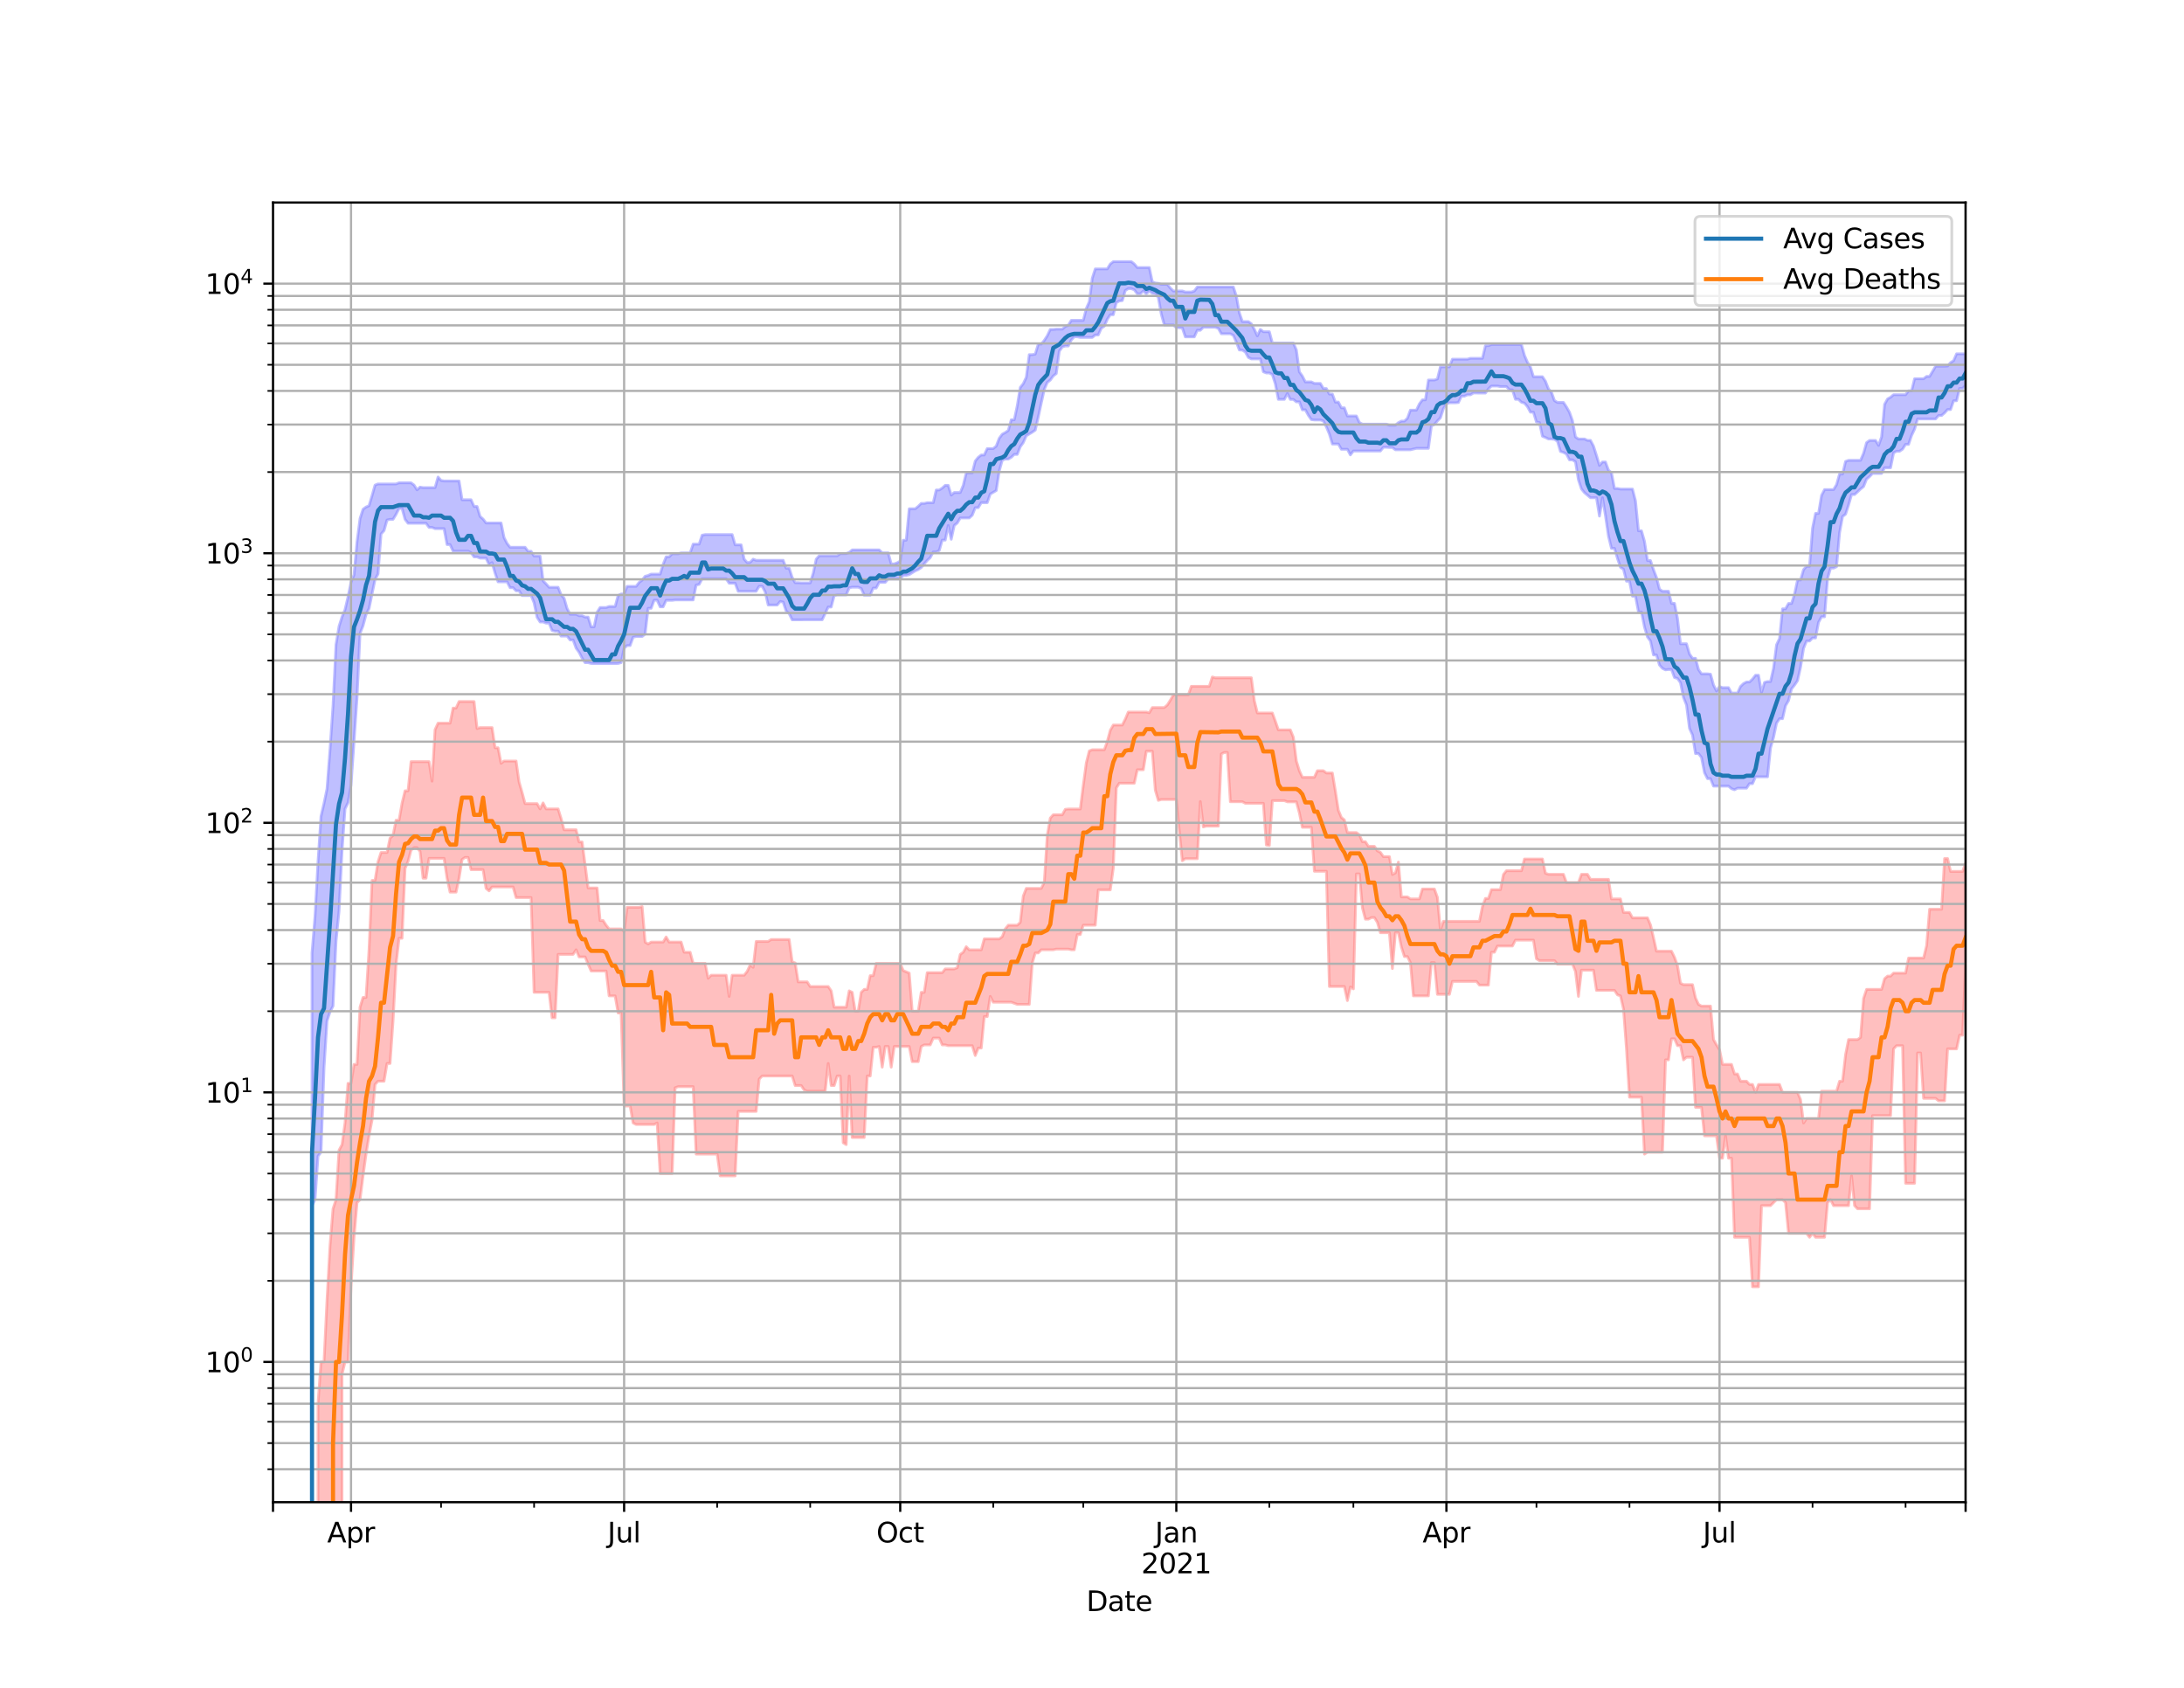<?xml version="1.0" encoding="utf-8" standalone="no"?>
<!DOCTYPE svg PUBLIC "-//W3C//DTD SVG 1.1//EN"
  "http://www.w3.org/Graphics/SVG/1.1/DTD/svg11.dtd">
<svg height="612pt" version="1.1" viewBox="0 0 792 612" width="792pt" xmlns="http://www.w3.org/2000/svg" xmlns:xlink="http://www.w3.org/1999/xlink">
 <defs>
  <style type="text/css">*{stroke-linecap:butt;stroke-linejoin:round;}</style>
 </defs>
 <g id="figure_1">
  <g id="patch_1">
   <path d="M 0 612 
L 792 612 
L 792 0 
L 0 0 
z
" style="fill:#ffffff;"/>
  </g>
  <g id="axes_1">
   <g id="patch_2">
    <path d="M 99 544.68 
L 712.8 544.68 
L 712.8 73.44 
L 99 73.44 
z
" style="fill:#ffffff;"/>
   </g>
   <g id="PolyCollection_1">
    <path clip-path="url(#p68e2955192)" d="M 99 98242.091 
L 99 98242.091 
L 100.088 98242.091 
L 101.177 98242.091 
L 102.265 98242.091 
L 103.353 98242.091 
L 104.441 98242.091 
L 105.53 98242.091 
L 106.618 98242.091 
L 107.706 98242.091 
L 108.795 98242.091 
L 109.883 98242.091 
L 110.971 98242.091 
L 112.06 98242.091 
L 113.148 345.532 
L 114.236 332.236 
L 115.324 312.402 
L 116.413 295.945 
L 117.501 291.276 
L 118.589 286.009 
L 119.678 271.789 
L 120.766 255.844 
L 121.854 233.657 
L 122.943 227.111 
L 124.031 223.693 
L 125.119 221.048 
L 126.207 216.447 
L 127.296 211.132 
L 128.384 208.444 
L 129.472 196.409 
L 130.561 188.036 
L 131.649 184.65 
L 132.737 183.847 
L 133.826 183.366 
L 134.914 179.716 
L 136.002 175.888 
L 137.09 175.471 
L 138.179 175.471 
L 139.267 175.471 
L 140.355 175.471 
L 141.444 175.471 
L 142.532 175.471 
L 143.62 175.471 
L 144.709 175.064 
L 145.797 175.064 
L 146.885 175.064 
L 147.973 175.064 
L 149.062 175.064 
L 150.15 175.884 
L 151.238 177.614 
L 152.327 176.623 
L 153.415 176.804 
L 154.503 176.804 
L 155.591 176.804 
L 156.68 176.804 
L 157.768 176.804 
L 158.856 172.966 
L 159.945 174.221 
L 161.033 174.399 
L 162.121 174.399 
L 163.21 174.399 
L 164.298 174.399 
L 165.386 174.399 
L 166.474 174.399 
L 167.563 181.212 
L 168.651 181.212 
L 169.739 181.212 
L 170.828 181.212 
L 171.916 183.639 
L 173.004 183.639 
L 174.093 187.263 
L 175.181 188.213 
L 176.269 189.636 
L 177.357 189.636 
L 178.446 189.636 
L 179.534 189.636 
L 180.622 189.636 
L 181.711 189.636 
L 182.799 194.942 
L 183.887 197.064 
L 184.976 198.434 
L 186.064 198.434 
L 187.152 198.434 
L 188.24 198.434 
L 189.329 198.434 
L 190.417 198.434 
L 191.505 199.9 
L 192.594 199.9 
L 193.682 201.613 
L 194.77 201.613 
L 195.859 201.613 
L 196.947 210.608 
L 198.035 211.719 
L 199.123 212.944 
L 200.212 212.944 
L 201.3 212.944 
L 202.388 212.944 
L 203.477 215.671 
L 204.565 216.906 
L 205.653 220.644 
L 206.741 222.731 
L 207.83 222.731 
L 208.918 222.731 
L 210.006 223.249 
L 211.095 223.249 
L 212.183 223.751 
L 213.271 223.751 
L 214.36 227.27 
L 215.448 227.27 
L 216.536 221.993 
L 217.624 220.278 
L 218.713 220.278 
L 219.801 220.278 
L 220.889 219.902 
L 221.978 219.902 
L 223.066 219.902 
L 224.154 215.938 
L 225.243 215.375 
L 226.331 215.375 
L 227.419 212.599 
L 228.507 212.599 
L 229.596 212.599 
L 230.684 212.599 
L 231.772 211.181 
L 232.861 210.356 
L 233.949 208.942 
L 235.037 208.664 
L 236.126 208.164 
L 237.214 208.164 
L 238.302 208.164 
L 239.39 208.164 
L 240.479 204.608 
L 241.567 201.909 
L 242.655 201.909 
L 243.744 200.79 
L 244.832 200.79 
L 245.92 200.79 
L 247.009 200.488 
L 248.097 200.488 
L 249.185 200.488 
L 250.273 200.488 
L 251.362 197.295 
L 252.45 197.295 
L 253.538 197.295 
L 254.627 194.052 
L 255.715 193.834 
L 256.803 193.834 
L 257.891 193.834 
L 258.98 193.834 
L 260.068 193.834 
L 261.156 193.834 
L 262.245 193.834 
L 263.333 193.834 
L 264.421 193.834 
L 265.51 193.834 
L 266.598 197.559 
L 267.686 197.559 
L 268.774 197.559 
L 269.863 202.763 
L 270.951 203.969 
L 272.039 203.9 
L 273.128 202.763 
L 274.216 203.167 
L 275.304 203.167 
L 276.393 203.167 
L 277.481 203.167 
L 278.569 203.167 
L 279.657 203.167 
L 280.746 203.167 
L 281.834 203.167 
L 282.922 203.167 
L 284.011 203.167 
L 285.099 206.017 
L 286.187 206.017 
L 287.276 209.399 
L 288.364 211.285 
L 289.452 211.285 
L 290.54 211.367 
L 291.629 211.367 
L 292.717 211.367 
L 293.805 211.367 
L 294.894 207.891 
L 295.982 202.768 
L 297.07 201.539 
L 298.159 201.539 
L 299.247 201.539 
L 300.335 201.539 
L 301.423 201.539 
L 302.512 201.539 
L 303.6 201.539 
L 304.688 200.739 
L 305.777 200.739 
L 306.865 200.739 
L 307.953 200.311 
L 309.041 199.393 
L 310.13 199.393 
L 311.218 199.393 
L 312.306 199.393 
L 313.395 199.393 
L 314.483 199.393 
L 315.571 199.393 
L 316.66 199.393 
L 317.748 199.393 
L 318.836 199.393 
L 319.924 200.459 
L 321.013 200.459 
L 322.101 200.459 
L 323.189 204.473 
L 324.278 204.473 
L 325.366 204.056 
L 326.454 203.448 
L 327.543 195.882 
L 328.631 195.882 
L 329.719 184.481 
L 330.807 184.481 
L 331.896 184.481 
L 332.984 183.593 
L 334.072 182.531 
L 335.161 182.531 
L 336.249 182.274 
L 337.337 182.274 
L 338.426 182.274 
L 339.514 177.669 
L 340.602 177.669 
L 341.69 176.977 
L 342.779 175.988 
L 343.867 175.988 
L 344.955 179.54 
L 346.044 178.589 
L 347.132 178.589 
L 348.22 178.589 
L 349.309 175.988 
L 350.397 171.452 
L 351.485 171.452 
L 352.573 171.452 
L 353.662 167.181 
L 354.75 165.83 
L 355.838 164.974 
L 356.927 164.974 
L 358.015 162.654 
L 359.103 162.654 
L 360.191 162.654 
L 361.28 161.745 
L 362.368 158.903 
L 363.456 157.441 
L 364.545 156.849 
L 365.633 156.099 
L 366.721 152.211 
L 367.81 152.211 
L 368.898 147.113 
L 369.986 140.487 
L 371.074 139.118 
L 372.163 136.834 
L 373.251 128.59 
L 374.339 128.59 
L 375.428 128.392 
L 376.516 124.766 
L 377.604 124.766 
L 378.693 123.433 
L 379.781 121.758 
L 380.869 119.449 
L 381.957 119.449 
L 383.046 119.345 
L 384.134 119.345 
L 385.222 119.345 
L 386.311 118.388 
L 387.399 117.944 
L 388.487 116.159 
L 389.576 116.159 
L 390.664 116.159 
L 391.752 116.159 
L 392.84 116.159 
L 393.929 111.884 
L 395.017 109.411 
L 396.105 100.836 
L 397.194 97.495 
L 398.282 97.495 
L 399.37 97.495 
L 400.459 97.495 
L 401.547 97.495 
L 402.635 95.719 
L 403.723 94.86 
L 404.812 94.86 
L 405.9 94.86 
L 406.988 94.86 
L 408.077 94.86 
L 409.165 94.86 
L 410.253 94.86 
L 411.341 95.719 
L 412.43 97.013 
L 413.518 97.013 
L 414.606 97.013 
L 415.695 97.013 
L 416.783 97.013 
L 417.871 102.209 
L 418.96 102.632 
L 420.048 102.74 
L 421.136 103.098 
L 422.224 103.098 
L 423.313 103.098 
L 424.401 104.439 
L 425.489 105.502 
L 426.578 105.502 
L 427.666 105.502 
L 428.754 105.502 
L 429.843 105.881 
L 430.931 105.881 
L 432.019 105.881 
L 433.107 105.53 
L 434.196 104.048 
L 435.284 104.042 
L 436.372 104.042 
L 437.461 104.042 
L 438.549 104.042 
L 439.637 104.042 
L 440.726 104.042 
L 441.814 104.042 
L 442.902 104.042 
L 443.99 104.042 
L 445.079 104.042 
L 446.167 104.042 
L 447.255 104.042 
L 448.344 107.339 
L 449.432 113.408 
L 450.52 116.609 
L 451.609 116.609 
L 452.697 116.609 
L 453.785 117.401 
L 454.873 119.451 
L 455.962 121.796 
L 457.05 119.451 
L 458.138 120.294 
L 459.227 120.294 
L 460.315 120.294 
L 461.403 124.378 
L 462.491 124.378 
L 463.58 124.378 
L 464.668 124.378 
L 465.756 124.378 
L 466.845 124.378 
L 467.933 124.378 
L 469.021 124.378 
L 470.11 126.876 
L 471.198 134.834 
L 472.286 136.369 
L 473.374 138.481 
L 474.463 138.481 
L 475.551 138.481 
L 476.639 139.019 
L 477.728 139.019 
L 478.816 139.019 
L 479.904 140.89 
L 480.993 140.89 
L 482.081 142.889 
L 483.169 142.889 
L 484.257 145.799 
L 485.346 145.799 
L 486.434 147.869 
L 487.522 147.869 
L 488.611 150.831 
L 489.699 150.831 
L 490.787 150.831 
L 491.876 150.831 
L 492.964 153.206 
L 494.052 153.784 
L 495.14 153.784 
L 496.229 153.784 
L 497.317 153.784 
L 498.405 153.784 
L 499.494 153.784 
L 500.582 153.784 
L 501.67 153.784 
L 502.759 153.784 
L 503.847 154.185 
L 504.935 154.185 
L 506.023 154.185 
L 507.112 153.255 
L 508.2 152.692 
L 509.288 152.692 
L 510.377 151.678 
L 511.465 148.715 
L 512.553 148.715 
L 513.641 148.715 
L 514.73 146.448 
L 515.818 144.985 
L 516.906 144.985 
L 517.995 137.791 
L 519.083 137.791 
L 520.171 137.791 
L 521.26 137.416 
L 522.348 133.018 
L 523.436 133.018 
L 524.524 133.018 
L 525.613 133.018 
L 526.701 130.229 
L 527.789 130.229 
L 528.878 130.229 
L 529.966 130.229 
L 531.054 130.229 
L 532.143 130.229 
L 533.231 129.919 
L 534.319 129.919 
L 535.407 129.919 
L 536.496 129.919 
L 537.584 129.919 
L 538.672 125.343 
L 539.761 125.343 
L 540.849 124.906 
L 541.937 124.906 
L 543.026 124.906 
L 544.114 124.906 
L 545.202 124.906 
L 546.29 124.906 
L 547.379 124.906 
L 548.467 124.906 
L 549.555 124.906 
L 550.644 124.906 
L 551.732 124.906 
L 552.82 128.833 
L 553.909 131.356 
L 554.997 133.077 
L 556.085 136.597 
L 557.173 136.597 
L 558.262 136.597 
L 559.35 136.597 
L 560.438 138.231 
L 561.527 141.002 
L 562.615 142.221 
L 563.703 145.256 
L 564.791 145.915 
L 565.88 145.915 
L 566.968 145.915 
L 568.056 147.554 
L 569.145 149.474 
L 570.233 152.519 
L 571.321 158.434 
L 572.41 159.166 
L 573.498 159.166 
L 574.586 159.166 
L 575.674 159.673 
L 576.763 159.673 
L 577.851 161.733 
L 578.939 165.116 
L 580.028 168.769 
L 581.116 167.507 
L 582.204 167.507 
L 583.293 170.489 
L 584.381 171.401 
L 585.469 177.116 
L 586.557 177.116 
L 587.646 177.329 
L 588.734 177.329 
L 589.822 177.329 
L 590.911 177.329 
L 591.999 177.329 
L 593.087 181.596 
L 594.176 192.473 
L 595.264 192.473 
L 596.352 196.282 
L 597.44 203.257 
L 598.529 203.257 
L 599.617 206.551 
L 600.705 209.405 
L 601.794 213.649 
L 602.882 214.383 
L 603.97 214.383 
L 605.059 214.383 
L 606.147 218.78 
L 607.235 218.78 
L 608.323 224.267 
L 609.412 233.417 
L 610.5 233.417 
L 611.588 233.417 
L 612.677 237.145 
L 613.765 238.689 
L 614.853 238.689 
L 615.941 242.786 
L 617.03 244.34 
L 618.118 244.34 
L 619.206 244.34 
L 620.295 244.447 
L 621.383 248.368 
L 622.471 250.542 
L 623.56 248.934 
L 624.648 249.334 
L 625.736 249.334 
L 626.824 249.334 
L 627.913 251.306 
L 629.001 251.306 
L 630.089 251.306 
L 631.178 248.921 
L 632.266 247.861 
L 633.354 247.283 
L 634.443 247.283 
L 635.531 246.225 
L 636.619 244.83 
L 637.707 244.83 
L 638.796 251.082 
L 639.884 247.436 
L 640.972 247.13 
L 642.061 247.13 
L 643.149 242.296 
L 644.237 233.814 
L 645.326 231.51 
L 646.414 220.76 
L 647.502 220.76 
L 648.59 218.819 
L 649.679 218.819 
L 650.767 215.459 
L 651.855 210.302 
L 652.944 210.302 
L 654.032 206.541 
L 655.12 205.328 
L 656.209 205.328 
L 657.297 191.52 
L 658.385 186.155 
L 659.473 186.155 
L 660.562 179.623 
L 661.65 177.523 
L 662.738 177.523 
L 663.827 177.523 
L 664.915 177.523 
L 666.003 175.734 
L 667.091 171.873 
L 668.18 171.873 
L 669.268 167.312 
L 670.356 166.913 
L 671.445 166.913 
L 672.533 166.913 
L 673.621 166.913 
L 674.71 166.913 
L 675.798 164.357 
L 676.886 160.484 
L 677.974 159.708 
L 679.063 159.708 
L 680.151 159.708 
L 681.239 161.491 
L 682.328 158.412 
L 683.416 146.615 
L 684.504 144.644 
L 685.593 144.048 
L 686.681 143.114 
L 687.769 143.114 
L 688.857 143.114 
L 689.946 143.114 
L 691.034 143.114 
L 692.122 141.71 
L 693.211 141.71 
L 694.299 137.332 
L 695.387 137.332 
L 696.476 137.332 
L 697.564 137.332 
L 698.652 136.488 
L 699.74 136.488 
L 700.829 134.681 
L 701.917 132.793 
L 703.005 132.793 
L 704.094 132.793 
L 705.182 132.793 
L 706.27 132.719 
L 707.359 131.483 
L 708.447 130.783 
L 709.535 128.288 
L 710.623 128.288 
L 711.712 128.288 
L 712.8 128.288 
L 712.8 139.772 
L 712.8 139.772 
L 711.712 140.84 
L 710.623 140.84 
L 709.535 145.321 
L 708.447 145.321 
L 707.359 148.492 
L 706.27 148.492 
L 705.182 149.707 
L 704.094 150.663 
L 703.005 150.663 
L 701.917 151.904 
L 700.829 151.904 
L 699.74 151.904 
L 698.652 151.904 
L 697.564 151.904 
L 696.476 151.904 
L 695.387 151.904 
L 694.299 155.598 
L 693.211 157.88 
L 692.122 161.13 
L 691.034 161.13 
L 689.946 162.859 
L 688.857 163.62 
L 687.769 163.625 
L 686.681 164.212 
L 685.593 169.608 
L 684.504 169.608 
L 683.416 169.608 
L 682.328 171.667 
L 681.239 171.667 
L 680.151 171.667 
L 679.063 171.667 
L 677.974 172.814 
L 676.886 173.724 
L 675.798 176.433 
L 674.71 177.307 
L 673.621 178.355 
L 672.533 179.319 
L 671.445 179.319 
L 670.356 183.112 
L 669.268 186.461 
L 668.18 187.291 
L 667.091 193.188 
L 666.003 205.48 
L 664.915 205.998 
L 663.827 205.998 
L 662.738 209.783 
L 661.65 223.641 
L 660.562 223.641 
L 659.473 225.646 
L 658.385 231.317 
L 657.297 231.317 
L 656.209 232.417 
L 655.12 232.417 
L 654.032 235.134 
L 652.944 241.934 
L 651.855 246.801 
L 650.767 248.407 
L 649.679 249.791 
L 648.59 254.027 
L 647.502 255.876 
L 646.414 260.594 
L 645.326 260.594 
L 644.237 262.212 
L 643.149 267.35 
L 642.061 271.203 
L 640.972 281.667 
L 639.884 281.667 
L 638.796 281.667 
L 637.707 281.667 
L 636.619 281.667 
L 635.531 284.146 
L 634.443 284.146 
L 633.354 285.788 
L 632.266 285.788 
L 631.178 285.788 
L 630.089 285.788 
L 629.001 286.36 
L 627.913 285.977 
L 626.824 285.036 
L 625.736 285.036 
L 624.648 285.036 
L 623.56 285.036 
L 622.471 285.036 
L 621.383 285.036 
L 620.295 282.331 
L 619.206 282.331 
L 618.118 280.202 
L 617.03 274.655 
L 615.941 273.245 
L 614.853 273.245 
L 613.765 266.52 
L 612.677 264.102 
L 611.588 255.611 
L 610.5 252.906 
L 609.412 247.552 
L 608.323 246.002 
L 607.235 245.669 
L 606.147 242.752 
L 605.059 242.752 
L 603.97 242.889 
L 602.882 242.352 
L 601.794 241.133 
L 600.705 237.488 
L 599.617 237.488 
L 598.529 232.417 
L 597.44 230.977 
L 596.352 227.358 
L 595.264 221.895 
L 594.176 221.895 
L 593.087 216.177 
L 591.999 216.177 
L 590.911 210.737 
L 589.822 210.737 
L 588.734 206.38 
L 587.646 205.709 
L 586.557 202.487 
L 585.469 198.831 
L 584.381 198.831 
L 583.293 194.425 
L 582.204 186.96 
L 581.116 180.471 
L 580.028 187.133 
L 578.939 180.471 
L 577.851 180.471 
L 576.763 180.471 
L 575.674 179.548 
L 574.586 178.637 
L 573.498 177.287 
L 572.41 174.054 
L 571.321 167.454 
L 570.233 166.742 
L 569.145 166.742 
L 568.056 164.636 
L 566.968 164.036 
L 565.88 163.689 
L 564.791 159.993 
L 563.703 159.3 
L 562.615 159.17 
L 561.527 159.17 
L 560.438 158.636 
L 559.35 158.187 
L 558.262 153.199 
L 557.173 153.026 
L 556.085 149.46 
L 554.997 149.46 
L 553.909 147.446 
L 552.82 146.165 
L 551.732 145.848 
L 550.644 144.782 
L 549.555 144.782 
L 548.467 141.381 
L 547.379 141.353 
L 546.29 140.186 
L 545.202 140.186 
L 544.114 140.186 
L 543.026 139.974 
L 541.937 139.974 
L 540.849 139.974 
L 539.761 140.994 
L 538.672 142.529 
L 537.584 142.529 
L 536.496 142.529 
L 535.407 142.504 
L 534.319 142.504 
L 533.231 143.157 
L 532.143 143.157 
L 531.054 143.641 
L 529.966 143.641 
L 528.878 145.95 
L 527.789 146.054 
L 526.701 146.054 
L 525.613 146.054 
L 524.524 146.45 
L 523.436 148.179 
L 522.348 151.496 
L 521.26 152.629 
L 520.171 153.916 
L 519.083 154.423 
L 517.995 162.56 
L 516.906 162.56 
L 515.818 162.56 
L 514.73 162.56 
L 513.641 162.56 
L 512.553 162.824 
L 511.465 163.089 
L 510.377 163.089 
L 509.288 163.089 
L 508.2 163.089 
L 507.112 163.089 
L 506.023 163.089 
L 504.935 162.253 
L 503.847 162.253 
L 502.759 162.175 
L 501.67 162.175 
L 500.582 163.531 
L 499.494 163.531 
L 498.405 163.531 
L 497.317 163.531 
L 496.229 163.531 
L 495.14 163.531 
L 494.052 163.531 
L 492.964 163.531 
L 491.876 163.531 
L 490.787 163.531 
L 489.699 164.949 
L 488.611 162.913 
L 487.522 162.913 
L 486.434 162.913 
L 485.346 160.997 
L 484.257 160.997 
L 483.169 160.997 
L 482.081 157.368 
L 480.993 154.79 
L 479.904 152.632 
L 478.816 152.276 
L 477.728 152.276 
L 476.639 152.276 
L 475.551 152.15 
L 474.463 150.604 
L 473.374 148.613 
L 472.286 148.613 
L 471.198 145.719 
L 470.11 145.719 
L 469.021 144.83 
L 467.933 144.83 
L 466.845 142.682 
L 465.756 144.816 
L 464.668 144.816 
L 463.58 144.816 
L 462.491 139.214 
L 461.403 135.823 
L 460.315 135.242 
L 459.227 135.242 
L 458.138 134.812 
L 457.05 130.149 
L 455.962 130.149 
L 454.873 130.149 
L 453.785 130.149 
L 452.697 129.608 
L 451.609 127.645 
L 450.52 126.959 
L 449.432 126.899 
L 448.344 124.054 
L 447.255 121.615 
L 446.167 121.025 
L 445.079 121.025 
L 443.99 121.025 
L 442.902 121.025 
L 441.814 119.066 
L 440.726 118.661 
L 439.637 118.661 
L 438.549 118.661 
L 437.461 118.661 
L 436.372 118.661 
L 435.284 119.748 
L 434.196 119.748 
L 433.107 122.141 
L 432.019 122.141 
L 430.931 122.141 
L 429.843 122.141 
L 428.754 118.896 
L 427.666 118.837 
L 426.578 118.837 
L 425.489 117.819 
L 424.401 117.819 
L 423.313 117.819 
L 422.224 117.819 
L 421.136 113.933 
L 420.048 107.869 
L 418.96 106.529 
L 417.871 106.33 
L 416.783 105.52 
L 415.695 106.529 
L 414.606 105.52 
L 413.518 106.529 
L 412.43 106.529 
L 411.341 105.095 
L 410.253 104.664 
L 409.165 104.664 
L 408.077 105.334 
L 406.988 108.992 
L 405.9 109.138 
L 404.812 109.744 
L 403.723 114.115 
L 402.635 114.115 
L 401.547 115.782 
L 400.459 118.295 
L 399.37 119.019 
L 398.282 121.442 
L 397.194 121.442 
L 396.105 122.349 
L 395.017 122.349 
L 393.929 122.349 
L 392.84 122.349 
L 391.752 122.349 
L 390.664 122.121 
L 389.576 122.121 
L 388.487 123.272 
L 387.399 125.457 
L 386.311 125.457 
L 385.222 125.8 
L 384.134 127.353 
L 383.046 135.453 
L 381.957 136.314 
L 380.869 137.813 
L 379.781 138.674 
L 378.693 141.181 
L 377.604 146.132 
L 376.516 151.223 
L 375.428 155.941 
L 374.339 156.719 
L 373.251 157.352 
L 372.163 158.007 
L 371.074 160.488 
L 369.986 161.994 
L 368.898 164.755 
L 367.81 164.755 
L 366.721 165.821 
L 365.633 166.458 
L 364.545 166.458 
L 363.456 166.88 
L 362.368 170.749 
L 361.28 177.857 
L 360.191 178.501 
L 359.103 179.136 
L 358.015 182.263 
L 356.927 182.263 
L 355.838 182.263 
L 354.75 184.088 
L 353.662 184.088 
L 352.573 186.816 
L 351.485 187.806 
L 350.397 187.806 
L 349.309 187.806 
L 348.22 187.806 
L 347.132 189.655 
L 346.044 190.524 
L 344.955 195.541 
L 343.867 190.524 
L 342.779 195.836 
L 341.69 195.836 
L 340.602 199.616 
L 339.514 200.13 
L 338.426 200.13 
L 337.337 202.199 
L 336.249 203.203 
L 335.161 204.454 
L 334.072 205.795 
L 332.984 206.521 
L 331.896 207.008 
L 330.807 207.664 
L 329.719 208.362 
L 328.631 208.628 
L 327.543 208.628 
L 326.454 209.915 
L 325.366 209.915 
L 324.278 209.915 
L 323.189 209.915 
L 322.101 209.915 
L 321.013 211.17 
L 319.924 211.17 
L 318.836 211.17 
L 317.748 213.235 
L 316.66 213.235 
L 315.571 215.816 
L 314.483 215.816 
L 313.395 215.816 
L 312.306 213.372 
L 311.218 212.91 
L 310.13 212.91 
L 309.041 212.91 
L 307.953 213.166 
L 306.865 215.707 
L 305.777 215.707 
L 304.688 215.707 
L 303.6 215.707 
L 302.512 215.963 
L 301.423 220.097 
L 300.335 220.097 
L 299.247 222.446 
L 298.159 224.722 
L 297.07 224.722 
L 295.982 224.722 
L 294.894 224.722 
L 293.805 224.722 
L 292.717 224.722 
L 291.629 224.722 
L 290.54 224.752 
L 289.452 224.752 
L 288.364 224.752 
L 287.276 224.752 
L 286.187 222.51 
L 285.099 221.581 
L 284.011 218.313 
L 282.922 218.088 
L 281.834 219.37 
L 280.746 219.37 
L 279.657 219.37 
L 278.569 219.37 
L 277.481 214.6 
L 276.393 212.577 
L 275.304 212.577 
L 274.216 214.394 
L 273.128 214.394 
L 272.039 214.394 
L 270.951 214.394 
L 269.863 214.394 
L 268.774 214.394 
L 267.686 214.394 
L 266.598 211.476 
L 265.51 211.476 
L 264.421 211.476 
L 263.333 209.841 
L 262.245 209.841 
L 261.156 209.841 
L 260.068 209.841 
L 258.98 209.841 
L 257.891 209.841 
L 256.803 209.841 
L 255.715 209.841 
L 254.627 209.841 
L 253.538 211.89 
L 252.45 212.134 
L 251.362 217.528 
L 250.273 217.528 
L 249.185 217.528 
L 248.097 217.528 
L 247.009 217.528 
L 245.92 217.528 
L 244.832 217.528 
L 243.744 217.68 
L 242.655 217.68 
L 241.567 217.68 
L 240.479 220.029 
L 239.39 220.029 
L 238.302 217.623 
L 237.214 217.623 
L 236.126 220.57 
L 235.037 220.57 
L 233.949 229.871 
L 232.861 230.795 
L 231.772 230.795 
L 230.684 230.795 
L 229.596 231.02 
L 228.507 234.066 
L 227.419 234.066 
L 226.331 235.029 
L 225.243 240.27 
L 224.154 240.563 
L 223.066 240.606 
L 221.978 240.606 
L 220.889 240.606 
L 219.801 240.606 
L 218.713 240.606 
L 217.624 240.606 
L 216.536 240.606 
L 215.448 240.606 
L 214.36 240.563 
L 213.271 240.27 
L 212.183 240.27 
L 211.095 238.647 
L 210.006 236.527 
L 208.918 235.01 
L 207.83 232.05 
L 206.741 232.05 
L 205.653 230.648 
L 204.565 230.648 
L 203.477 230.648 
L 202.388 228.859 
L 201.3 228.859 
L 200.212 228.604 
L 199.123 225.946 
L 198.035 225.946 
L 196.947 225.524 
L 195.859 225.524 
L 194.77 223.839 
L 193.682 218.565 
L 192.594 215.938 
L 191.505 215.938 
L 190.417 215.938 
L 189.329 215.938 
L 188.24 214.23 
L 187.152 214.23 
L 186.064 213.081 
L 184.976 213.081 
L 183.887 210.975 
L 182.799 210.975 
L 181.711 210.975 
L 180.622 210.975 
L 179.534 207.805 
L 178.446 203.996 
L 177.357 204.748 
L 176.269 202.372 
L 175.181 202.372 
L 174.093 202.372 
L 173.004 201.936 
L 171.916 201.936 
L 170.828 200.391 
L 169.739 199.837 
L 168.651 199.837 
L 167.563 199.837 
L 166.474 199.837 
L 165.386 199.837 
L 164.298 199.837 
L 163.21 197.457 
L 162.121 197.457 
L 161.033 191.688 
L 159.945 191.688 
L 158.856 191.688 
L 157.768 191.688 
L 156.68 191.243 
L 155.591 191.243 
L 154.503 189.734 
L 153.415 189.734 
L 152.327 189.734 
L 151.238 189.734 
L 150.15 189.734 
L 149.062 189.734 
L 147.973 189.734 
L 146.885 188.305 
L 145.797 184.351 
L 144.709 184.351 
L 143.62 186.516 
L 142.532 188.305 
L 141.444 188.305 
L 140.355 188.56 
L 139.267 192.41 
L 138.179 193.618 
L 137.09 208.108 
L 136.002 210.132 
L 134.914 215.363 
L 133.826 220.665 
L 132.737 222.838 
L 131.649 226.921 
L 130.561 229.652 
L 129.472 253.037 
L 128.384 268.85 
L 127.296 284.696 
L 126.207 291.061 
L 125.119 293.301 
L 124.031 308.561 
L 122.943 330.39 
L 121.854 341.357 
L 120.766 364.793 
L 119.678 366.874 
L 118.589 370.201 
L 117.501 387.299 
L 116.413 417.772 
L 115.324 419.211 
L 114.236 434.985 
L 113.148 437.162 
L 112.06 98242.091 
L 110.971 98242.091 
L 109.883 98242.091 
L 108.795 98242.091 
L 107.706 98242.091 
L 106.618 98242.091 
L 105.53 98242.091 
L 104.441 98242.091 
L 103.353 98242.091 
L 102.265 98242.091 
L 101.177 98242.091 
L 100.088 98242.091 
L 99 98242.091 
z
" style="fill:#8080ff;fill-opacity:0.5;stroke:#8080ff;stroke-opacity:0.5;"/>
   </g>
   <g id="PolyCollection_2">
    <path clip-path="url(#p68e2955192)" d="M 99 98242.091 
L 99 98242.091 
L 100.088 98242.091 
L 101.177 98242.091 
L 102.265 98242.091 
L 103.353 98242.091 
L 104.441 98242.091 
L 105.53 98242.091 
L 106.618 98242.091 
L 107.706 98242.091 
L 108.795 98242.091 
L 109.883 98242.091 
L 110.971 98242.091 
L 112.06 98242.091 
L 113.148 98242.091 
L 114.236 98242.091 
L 115.324 508.976 
L 116.413 493.835 
L 117.501 493.835 
L 118.589 471.309 
L 119.678 451.67 
L 120.766 438.294 
L 121.854 434.985 
L 122.943 417.07 
L 124.031 415.032 
L 125.119 407.182 
L 126.207 392.819 
L 127.296 392.819 
L 128.384 385.94 
L 129.472 385.94 
L 130.561 365.201 
L 131.649 361.661 
L 132.737 361.661 
L 133.826 344.386 
L 134.914 319.252 
L 136.002 319.252 
L 137.09 312.461 
L 138.179 309.104 
L 139.267 309.104 
L 140.355 309.104 
L 141.444 303.91 
L 142.532 302.905 
L 143.62 297.415 
L 144.709 297.415 
L 145.797 291.24 
L 146.885 286.746 
L 147.973 286.746 
L 149.062 276.163 
L 150.15 276.163 
L 151.238 276.163 
L 152.327 276.163 
L 153.415 276.163 
L 154.503 276.163 
L 155.591 276.163 
L 156.68 283.244 
L 157.768 264.559 
L 158.856 262.212 
L 159.945 262.212 
L 161.033 262.212 
L 162.121 262.212 
L 163.21 262.212 
L 164.298 256.743 
L 165.386 256.743 
L 166.474 254.372 
L 167.563 254.372 
L 168.651 254.372 
L 169.739 254.372 
L 170.828 254.372 
L 171.916 254.372 
L 173.004 264.159 
L 174.093 263.819 
L 175.181 263.819 
L 176.269 263.819 
L 177.357 263.819 
L 178.446 263.819 
L 179.534 271.135 
L 180.622 271.135 
L 181.711 276.772 
L 182.799 275.937 
L 183.887 275.937 
L 184.976 275.937 
L 186.064 275.937 
L 187.152 275.937 
L 188.24 283.542 
L 189.329 287.364 
L 190.417 291.384 
L 191.505 291.384 
L 192.594 291.384 
L 193.682 291.384 
L 194.77 291.384 
L 195.859 293.301 
L 196.947 291.132 
L 198.035 293.301 
L 199.123 293.301 
L 200.212 293.301 
L 201.3 293.301 
L 202.388 293.301 
L 203.477 296.796 
L 204.565 300.875 
L 205.653 300.875 
L 206.741 300.875 
L 207.83 300.875 
L 208.918 300.875 
L 210.006 305.287 
L 211.095 305.287 
L 212.183 313.48 
L 213.271 321.978 
L 214.36 321.978 
L 215.448 321.978 
L 216.536 321.978 
L 217.624 333.773 
L 218.713 333.773 
L 219.801 335.469 
L 220.889 336.814 
L 221.978 336.814 
L 223.066 336.814 
L 224.154 336.814 
L 225.243 336.814 
L 226.331 337.77 
L 227.419 328.969 
L 228.507 328.969 
L 229.596 328.969 
L 230.684 328.969 
L 231.772 328.969 
L 232.861 328.708 
L 233.949 341.591 
L 235.037 342.303 
L 236.126 341.591 
L 237.214 341.591 
L 238.302 341.591 
L 239.39 341.591 
L 240.479 341.591 
L 241.567 339.75 
L 242.655 341.591 
L 243.744 341.591 
L 244.832 341.591 
L 245.92 341.591 
L 247.009 341.591 
L 248.097 345.274 
L 249.185 345.274 
L 250.273 345.274 
L 251.362 349.308 
L 252.45 349.308 
L 253.538 349.308 
L 254.627 349.308 
L 255.715 349.308 
L 256.803 354.715 
L 257.891 353.608 
L 258.98 353.608 
L 260.068 353.608 
L 261.156 353.608 
L 262.245 353.608 
L 263.333 353.608 
L 264.421 361.286 
L 265.51 353.608 
L 266.598 353.608 
L 267.686 353.608 
L 268.774 353.608 
L 269.863 353.608 
L 270.951 352.226 
L 272.039 349.875 
L 273.128 350.742 
L 274.216 341.357 
L 275.304 341.357 
L 276.393 341.357 
L 277.481 341.357 
L 278.569 341.357 
L 279.657 340.661 
L 280.746 340.661 
L 281.834 340.661 
L 282.922 340.661 
L 284.011 340.661 
L 285.099 340.661 
L 286.187 340.661 
L 287.276 348.747 
L 288.364 349.167 
L 289.452 356.016 
L 290.54 356.016 
L 291.629 356.016 
L 292.717 356.016 
L 293.805 357.701 
L 294.894 357.701 
L 295.982 357.701 
L 297.07 357.701 
L 298.159 357.701 
L 299.247 357.701 
L 300.335 357.701 
L 301.423 359.277 
L 302.512 365.201 
L 303.6 365.201 
L 304.688 365.201 
L 305.777 365.201 
L 306.865 365.201 
L 307.953 359.277 
L 309.041 359.815 
L 310.13 366.661 
L 311.218 366.661 
L 312.306 359.815 
L 313.395 358.745 
L 314.483 358.745 
L 315.571 353.765 
L 316.66 353.765 
L 317.748 349.308 
L 318.836 349.308 
L 319.924 349.308 
L 321.013 349.308 
L 322.101 349.308 
L 323.189 349.308 
L 324.278 349.308 
L 325.366 349.308 
L 326.454 349.308 
L 327.543 351.925 
L 328.631 352.378 
L 329.719 352.835 
L 330.807 366.661 
L 331.896 366.661 
L 332.984 366.661 
L 334.072 359.815 
L 335.161 359.815 
L 336.249 352.682 
L 337.337 352.682 
L 338.426 352.682 
L 339.514 352.682 
L 340.602 352.682 
L 341.69 352.682 
L 342.779 351.329 
L 343.867 351.329 
L 344.955 351.329 
L 346.044 351.329 
L 347.132 350.888 
L 348.22 346.051 
L 349.309 345.274 
L 350.397 343.27 
L 351.485 344.386 
L 352.573 344.386 
L 353.662 344.386 
L 354.75 344.386 
L 355.838 344.386 
L 356.927 340.431 
L 358.015 340.431 
L 359.103 340.431 
L 360.191 340.431 
L 361.28 340.431 
L 362.368 340.431 
L 363.456 339.638 
L 364.545 336.814 
L 365.633 335.469 
L 366.721 335.469 
L 367.81 335.469 
L 368.898 335.469 
L 369.986 334.463 
L 371.074 324.891 
L 372.163 322.127 
L 373.251 322.127 
L 374.339 322.127 
L 375.428 322.127 
L 376.516 322.127 
L 377.604 322.127 
L 378.693 319.953 
L 379.781 302.953 
L 380.869 296.633 
L 381.957 295.426 
L 383.046 295.426 
L 384.134 295.426 
L 385.222 295.426 
L 386.311 293.452 
L 387.399 293.338 
L 388.487 293.338 
L 389.576 293.338 
L 390.664 293.338 
L 391.752 293.338 
L 392.84 284.727 
L 393.929 276.594 
L 395.017 272.269 
L 396.105 271.857 
L 397.194 271.857 
L 398.282 271.857 
L 399.37 271.857 
L 400.459 271.857 
L 401.547 268.871 
L 402.635 264.79 
L 403.723 262.888 
L 404.812 262.888 
L 405.9 262.888 
L 406.988 262.888 
L 408.077 260.733 
L 409.165 258.186 
L 410.253 258.186 
L 411.341 258.186 
L 412.43 258.186 
L 413.518 258.186 
L 414.606 258.186 
L 415.695 258.186 
L 416.783 258.434 
L 417.871 256.552 
L 418.96 256.552 
L 420.048 256.552 
L 421.136 256.552 
L 422.224 256.552 
L 423.313 255.627 
L 424.401 253.908 
L 425.489 251.97 
L 426.578 251.97 
L 427.666 251.97 
L 428.754 251.97 
L 429.843 251.97 
L 430.931 251.97 
L 432.019 248.842 
L 433.107 248.842 
L 434.196 248.842 
L 435.284 248.842 
L 436.372 248.842 
L 437.461 248.842 
L 438.549 248.842 
L 439.637 245.461 
L 440.726 245.755 
L 441.814 245.755 
L 442.902 245.755 
L 443.99 245.755 
L 445.079 245.755 
L 446.167 245.755 
L 447.255 245.755 
L 448.344 245.755 
L 449.432 245.755 
L 450.52 245.755 
L 451.609 245.755 
L 452.697 245.755 
L 453.785 245.755 
L 454.873 254.057 
L 455.962 258.517 
L 457.05 258.517 
L 458.138 258.517 
L 459.227 258.517 
L 460.315 258.517 
L 461.403 258.517 
L 462.491 261.511 
L 463.58 264.655 
L 464.668 264.655 
L 465.756 264.655 
L 466.845 264.655 
L 467.933 264.655 
L 469.021 267.33 
L 470.11 275.937 
L 471.198 279.461 
L 472.286 281.839 
L 473.374 281.839 
L 474.463 281.839 
L 475.551 281.839 
L 476.639 281.839 
L 477.728 279.461 
L 478.816 279.461 
L 479.904 279.461 
L 480.993 280.285 
L 482.081 280.285 
L 483.169 280.285 
L 484.257 286.811 
L 485.346 293.832 
L 486.434 296.429 
L 487.522 297.29 
L 488.611 301.878 
L 489.699 301.878 
L 490.787 301.878 
L 491.876 301.878 
L 492.964 302.717 
L 494.052 305.188 
L 495.14 305.188 
L 496.229 306.867 
L 497.317 306.867 
L 498.405 306.867 
L 499.494 308.507 
L 500.582 309.049 
L 501.67 310.608 
L 502.759 310.608 
L 503.847 310.608 
L 504.935 317.085 
L 506.023 316.495 
L 507.112 312.58 
L 508.2 325.21 
L 509.288 325.21 
L 510.377 325.21 
L 511.465 325.936 
L 512.553 325.936 
L 513.641 325.936 
L 514.73 325.936 
L 515.818 322.35 
L 516.906 322.35 
L 517.995 322.35 
L 519.083 322.35 
L 520.171 322.35 
L 521.26 325.37 
L 522.348 337.13 
L 523.436 334.068 
L 524.524 334.068 
L 525.613 334.068 
L 526.701 334.068 
L 527.789 334.068 
L 528.878 334.068 
L 529.966 334.068 
L 531.054 334.068 
L 532.143 334.068 
L 533.231 334.068 
L 534.319 334.068 
L 535.407 334.068 
L 536.496 334.068 
L 537.584 328.708 
L 538.672 325.773 
L 539.761 325.773 
L 540.849 322.575 
L 541.937 322.575 
L 543.026 322.575 
L 544.114 322.575 
L 545.202 317.085 
L 546.29 315.721 
L 547.379 315.721 
L 548.467 315.721 
L 549.555 315.721 
L 550.644 315.721 
L 551.732 315.721 
L 552.82 311.466 
L 553.909 311.466 
L 554.997 311.466 
L 556.085 311.466 
L 557.173 311.466 
L 558.262 311.466 
L 559.35 311.466 
L 560.438 316.626 
L 561.527 317.019 
L 562.615 317.019 
L 563.703 317.019 
L 564.791 317.019 
L 565.88 317.019 
L 566.968 317.019 
L 568.056 320.024 
L 569.145 320.024 
L 570.233 320.024 
L 571.321 320.024 
L 572.41 320.024 
L 573.498 317.019 
L 574.586 317.019 
L 575.674 317.019 
L 576.763 318.838 
L 577.851 318.838 
L 578.939 318.838 
L 580.028 318.838 
L 581.116 318.838 
L 582.204 318.838 
L 583.293 318.838 
L 584.381 325.936 
L 585.469 325.936 
L 586.557 325.936 
L 587.646 325.936 
L 588.734 330.844 
L 589.822 330.844 
L 590.911 330.844 
L 591.999 332.806 
L 593.087 332.806 
L 594.176 332.806 
L 595.264 332.806 
L 596.352 332.806 
L 597.44 332.806 
L 598.529 335.368 
L 599.617 339.976 
L 600.705 344.891 
L 601.794 344.891 
L 602.882 344.891 
L 603.97 344.891 
L 605.059 344.891 
L 606.147 344.891 
L 607.235 347.109 
L 608.323 350.162 
L 609.412 356.515 
L 610.5 357.019 
L 611.588 357.019 
L 612.677 357.019 
L 613.765 357.019 
L 614.853 361.85 
L 615.941 364.188 
L 617.03 364.793 
L 618.118 364.793 
L 619.206 364.793 
L 620.295 364.793 
L 621.383 376.938 
L 622.471 378.874 
L 623.56 380.607 
L 624.648 385.94 
L 625.736 385.94 
L 626.824 385.94 
L 627.913 385.94 
L 629.001 389.422 
L 630.089 389.422 
L 631.178 392.041 
L 632.266 392.041 
L 633.354 392.041 
L 634.443 393.214 
L 635.531 393.214 
L 636.619 396.087 
L 637.707 393.214 
L 638.796 393.214 
L 639.884 393.214 
L 640.972 393.214 
L 642.061 393.214 
L 643.149 393.214 
L 644.237 393.214 
L 645.326 393.214 
L 646.414 396.087 
L 647.502 396.087 
L 648.59 396.087 
L 649.679 396.087 
L 650.767 396.087 
L 651.855 396.087 
L 652.944 398.713 
L 654.032 407.182 
L 655.12 405.559 
L 656.209 405.559 
L 657.297 405.559 
L 658.385 405.559 
L 659.473 405.559 
L 660.562 395.664 
L 661.65 395.664 
L 662.738 395.664 
L 663.827 395.664 
L 664.915 395.664 
L 666.003 395.664 
L 667.091 392.041 
L 668.18 392.041 
L 669.268 382.414 
L 670.356 376.938 
L 671.445 376.938 
L 672.533 376.938 
L 673.621 376.938 
L 674.71 376.134 
L 675.798 362.04 
L 676.886 358.745 
L 677.974 358.745 
L 679.063 358.745 
L 680.151 358.745 
L 681.239 358.745 
L 682.328 358.745 
L 683.416 354.876 
L 684.504 353.922 
L 685.593 353.922 
L 686.681 352.835 
L 687.769 352.835 
L 688.857 352.835 
L 689.946 352.835 
L 691.034 352.835 
L 692.122 347.378 
L 693.211 347.378 
L 694.299 347.378 
L 695.387 347.378 
L 696.476 347.378 
L 697.564 347.378 
L 698.652 342.905 
L 699.74 329.674 
L 700.829 329.674 
L 701.917 329.674 
L 703.005 329.674 
L 704.094 329.674 
L 705.182 311.293 
L 706.27 311.293 
L 707.359 315.978 
L 708.447 315.978 
L 709.535 315.978 
L 710.623 315.978 
L 711.712 315.978 
L 712.8 312.997 
L 712.8 350.019 
L 712.8 350.019 
L 711.712 375.346 
L 710.623 375.346 
L 709.535 380.313 
L 708.447 380.313 
L 707.359 380.313 
L 706.27 380.313 
L 705.182 399.167 
L 704.094 399.167 
L 703.005 399.167 
L 701.917 398.264 
L 700.829 398.264 
L 699.74 398.264 
L 698.652 398.264 
L 697.564 398.264 
L 696.476 381.803 
L 695.387 381.803 
L 694.299 429.051 
L 693.211 429.051 
L 692.122 429.051 
L 691.034 429.051 
L 689.946 379.158 
L 688.857 379.158 
L 687.769 379.158 
L 686.681 380.313 
L 685.593 404.511 
L 684.504 404.511 
L 683.416 404.511 
L 682.328 404.511 
L 681.239 404.511 
L 680.151 404.511 
L 679.063 404.511 
L 677.974 438.294 
L 676.886 438.294 
L 675.798 438.294 
L 674.71 438.294 
L 673.621 438.294 
L 672.533 437.162 
L 671.445 426.369 
L 670.356 437.162 
L 669.268 437.162 
L 668.18 437.162 
L 667.091 437.162 
L 666.003 437.162 
L 664.915 437.162 
L 663.827 434.985 
L 662.738 436.059 
L 661.65 448.636 
L 660.562 448.636 
L 659.473 448.636 
L 658.385 448.636 
L 657.297 447.197 
L 656.209 448.636 
L 655.12 447.197 
L 654.032 447.197 
L 652.944 447.197 
L 651.855 447.197 
L 650.767 447.197 
L 649.679 447.197 
L 648.59 447.197 
L 647.502 436.059 
L 646.414 434.985 
L 645.326 434.985 
L 644.237 434.985 
L 643.149 436.059 
L 642.061 437.162 
L 640.972 437.162 
L 639.884 437.162 
L 638.796 437.162 
L 637.707 466.587 
L 636.619 466.587 
L 635.531 466.587 
L 634.443 448.636 
L 633.354 448.636 
L 632.266 448.636 
L 631.178 448.636 
L 630.089 448.636 
L 629.001 448.636 
L 627.913 419.949 
L 626.824 419.949 
L 625.736 411.839 
L 624.648 419.949 
L 623.56 419.949 
L 622.471 411.839 
L 621.383 411.839 
L 620.295 411.839 
L 619.206 411.839 
L 618.118 411.839 
L 617.03 401.513 
L 615.941 401.513 
L 614.853 401.513 
L 613.765 383.347 
L 612.677 383.347 
L 611.588 383.347 
L 610.5 384.301 
L 609.412 379.158 
L 608.323 379.158 
L 607.235 376.668 
L 606.147 376.668 
L 605.059 384.301 
L 603.97 384.301 
L 602.882 417.772 
L 601.794 417.772 
L 600.705 417.772 
L 599.617 417.772 
L 598.529 417.772 
L 597.44 417.772 
L 596.352 418.485 
L 595.264 397.82 
L 594.176 397.82 
L 593.087 397.82 
L 591.999 397.82 
L 590.911 397.82 
L 589.822 380.313 
L 588.734 365.821 
L 587.646 361.099 
L 586.557 360.728 
L 585.469 359.099 
L 584.381 359.099 
L 583.293 359.099 
L 582.204 359.099 
L 581.116 359.099 
L 580.028 359.099 
L 578.939 359.099 
L 577.851 351.776 
L 576.763 351.776 
L 575.674 351.776 
L 574.586 351.776 
L 573.498 351.776 
L 572.41 361.286 
L 571.321 352.226 
L 570.233 349.591 
L 569.145 349.591 
L 568.056 349.591 
L 566.968 349.591 
L 565.88 349.591 
L 564.791 349.591 
L 563.703 348.332 
L 562.615 348.332 
L 561.527 348.332 
L 560.438 348.332 
L 559.35 348.332 
L 558.262 348.332 
L 557.173 347.648 
L 556.085 340.891 
L 554.997 340.891 
L 553.909 340.891 
L 552.82 340.891 
L 551.732 340.891 
L 550.644 340.891 
L 549.555 340.891 
L 548.467 343.026 
L 547.379 343.026 
L 546.29 343.026 
L 545.202 343.026 
L 544.114 343.026 
L 543.026 343.026 
L 541.937 345.274 
L 540.849 345.274 
L 539.761 357.189 
L 538.672 357.189 
L 537.584 357.189 
L 536.496 357.189 
L 535.407 355.851 
L 534.319 355.851 
L 533.231 355.851 
L 532.143 355.851 
L 531.054 355.851 
L 529.966 355.851 
L 528.878 355.851 
L 527.789 355.851 
L 526.701 355.851 
L 525.613 360.544 
L 524.524 360.544 
L 523.436 360.544 
L 522.348 360.544 
L 521.26 360.544 
L 520.171 349.026 
L 519.083 349.026 
L 517.995 361.099 
L 516.906 361.099 
L 515.818 361.099 
L 514.73 361.099 
L 513.641 361.099 
L 512.553 361.099 
L 511.465 349.026 
L 510.377 346.842 
L 509.288 346.842 
L 508.2 343.393 
L 507.112 338.202 
L 506.023 338.202 
L 504.935 351.182 
L 503.847 338.202 
L 502.759 338.202 
L 501.67 338.202 
L 500.582 338.202 
L 499.494 334.463 
L 498.405 332.711 
L 497.317 332.711 
L 496.229 333.287 
L 495.14 333.287 
L 494.052 329.144 
L 492.964 316.888 
L 491.876 316.888 
L 490.787 358.569 
L 489.699 357.873 
L 488.611 362.809 
L 487.522 357.701 
L 486.434 357.701 
L 485.346 357.701 
L 484.257 357.701 
L 483.169 357.701 
L 482.081 357.701 
L 480.993 315.913 
L 479.904 315.913 
L 478.816 315.913 
L 477.728 315.913 
L 476.639 315.913 
L 475.551 299.983 
L 474.463 299.983 
L 473.374 299.983 
L 472.286 299.983 
L 471.198 294.758 
L 470.11 290.74 
L 469.021 290.74 
L 467.933 290.74 
L 466.845 290.74 
L 465.756 290.316 
L 464.668 290.316 
L 463.58 290.316 
L 462.491 290.316 
L 461.403 290.316 
L 460.315 306.556 
L 459.227 306.402 
L 458.138 291.276 
L 457.05 291.276 
L 455.962 291.276 
L 454.873 291.276 
L 453.785 291.276 
L 452.697 291.276 
L 451.609 291.276 
L 450.52 290.705 
L 449.432 290.705 
L 448.344 290.705 
L 447.255 290.705 
L 446.167 290.705 
L 445.079 272.847 
L 443.99 272.847 
L 442.902 273.386 
L 441.814 299.544 
L 440.726 299.544 
L 439.637 299.544 
L 438.549 299.544 
L 437.461 299.544 
L 436.372 299.851 
L 435.284 290.634 
L 434.196 311.351 
L 433.107 311.351 
L 432.019 311.351 
L 430.931 311.351 
L 429.843 311.351 
L 428.754 312.107 
L 427.666 301.465 
L 426.578 289.897 
L 425.489 289.897 
L 424.401 289.897 
L 423.313 289.897 
L 422.224 289.897 
L 421.136 289.897 
L 420.048 290.211 
L 418.96 286.52 
L 417.871 272.384 
L 416.783 272.384 
L 415.695 272.384 
L 414.606 279.108 
L 413.518 279.108 
L 412.43 279.108 
L 411.341 283.994 
L 410.253 283.994 
L 409.165 283.994 
L 408.077 283.994 
L 406.988 283.994 
L 405.9 283.994 
L 404.812 285.693 
L 403.723 314.773 
L 402.635 322.65 
L 401.547 322.65 
L 400.459 322.65 
L 399.37 322.65 
L 398.282 322.65 
L 397.194 335.469 
L 396.105 335.469 
L 395.017 335.469 
L 393.929 335.469 
L 392.84 335.469 
L 391.752 338.859 
L 390.664 338.859 
L 389.576 344.386 
L 388.487 344.386 
L 387.399 344.135 
L 386.311 344.135 
L 385.222 344.135 
L 384.134 344.135 
L 383.046 344.135 
L 381.957 344.386 
L 380.869 344.386 
L 379.781 344.386 
L 378.693 344.386 
L 377.604 344.386 
L 376.516 345.532 
L 375.428 345.532 
L 374.339 349.167 
L 373.251 364.188 
L 372.163 364.188 
L 371.074 364.188 
L 369.986 364.188 
L 368.898 364.188 
L 367.81 363.789 
L 366.721 363.394 
L 365.633 363.394 
L 364.545 363.394 
L 363.456 363.394 
L 362.368 363.394 
L 361.28 363.394 
L 360.191 363.394 
L 359.103 361.286 
L 358.015 368.616 
L 356.927 368.616 
L 355.838 380.021 
L 354.75 380.021 
L 353.662 382.722 
L 352.573 379.158 
L 351.485 379.158 
L 350.397 379.158 
L 349.309 379.158 
L 348.22 379.158 
L 347.132 379.158 
L 346.044 379.158 
L 344.955 379.158 
L 343.867 379.158 
L 342.779 378.874 
L 341.69 378.874 
L 340.602 376.4 
L 339.514 376.4 
L 338.426 376.4 
L 337.337 378.874 
L 336.249 378.874 
L 335.161 378.874 
L 334.072 379.444 
L 332.984 384.949 
L 331.896 384.949 
L 330.807 384.949 
L 329.719 379.444 
L 328.631 379.444 
L 327.543 379.444 
L 326.454 379.444 
L 325.366 379.444 
L 324.278 379.444 
L 323.189 386.955 
L 322.101 379.444 
L 321.013 379.444 
L 319.924 386.955 
L 318.836 379.444 
L 317.748 379.732 
L 316.66 379.732 
L 315.571 390.153 
L 314.483 390.153 
L 313.395 412.459 
L 312.306 412.459 
L 311.218 412.459 
L 310.13 412.459 
L 309.041 412.459 
L 307.953 390.153 
L 306.865 415.032 
L 305.777 414.374 
L 304.688 390.153 
L 303.6 390.153 
L 302.512 393.613 
L 301.423 393.613 
L 300.335 385.607 
L 299.247 395.664 
L 298.159 395.664 
L 297.07 395.664 
L 295.982 395.664 
L 294.894 395.664 
L 293.805 395.664 
L 292.717 395.664 
L 291.629 395.246 
L 290.54 393.613 
L 289.452 393.613 
L 288.364 393.613 
L 287.276 390.153 
L 286.187 390.153 
L 285.099 390.153 
L 284.011 390.153 
L 282.922 390.153 
L 281.834 390.153 
L 280.746 390.153 
L 279.657 390.153 
L 278.569 390.153 
L 277.481 390.153 
L 276.393 390.153 
L 275.304 391.276 
L 274.216 402.986 
L 273.128 402.986 
L 272.039 402.986 
L 270.951 402.986 
L 269.863 402.986 
L 268.774 402.986 
L 267.686 402.986 
L 266.598 426.369 
L 265.51 426.369 
L 264.421 426.369 
L 263.333 426.369 
L 262.245 426.369 
L 261.156 426.369 
L 260.068 418.485 
L 258.98 418.485 
L 257.891 418.485 
L 256.803 418.485 
L 255.715 418.485 
L 254.627 418.485 
L 253.538 418.485 
L 252.45 418.485 
L 251.362 394.015 
L 250.273 394.015 
L 249.185 394.015 
L 248.097 394.015 
L 247.009 394.015 
L 245.92 394.015 
L 244.832 394.422 
L 243.744 425.512 
L 242.655 425.512 
L 241.567 425.512 
L 240.479 425.512 
L 239.39 425.512 
L 238.302 407.182 
L 237.214 407.737 
L 236.126 407.737 
L 235.037 407.737 
L 233.949 407.737 
L 232.861 407.737 
L 231.772 407.737 
L 230.684 407.737 
L 229.596 407.182 
L 228.507 401.034 
L 227.419 401.034 
L 226.331 401.034 
L 225.243 367.303 
L 224.154 367.303 
L 223.066 361.099 
L 221.978 361.099 
L 220.889 361.099 
L 219.801 352.076 
L 218.713 352.076 
L 217.624 352.076 
L 216.536 352.076 
L 215.448 352.076 
L 214.36 352.076 
L 213.271 349.591 
L 212.183 346.975 
L 211.095 346.975 
L 210.006 346.975 
L 208.918 344.386 
L 207.83 346.051 
L 206.741 346.051 
L 205.653 346.051 
L 204.565 346.051 
L 203.477 346.051 
L 202.388 346.051 
L 201.3 369.063 
L 200.212 369.063 
L 199.123 359.815 
L 198.035 359.815 
L 196.947 359.815 
L 195.859 359.815 
L 194.77 359.815 
L 193.682 359.815 
L 192.594 325.45 
L 191.505 325.45 
L 190.417 325.45 
L 189.329 325.45 
L 188.24 325.45 
L 187.152 325.45 
L 186.064 321.609 
L 184.976 321.609 
L 183.887 321.609 
L 182.799 321.609 
L 181.711 321.609 
L 180.622 321.609 
L 179.534 321.609 
L 178.446 321.609 
L 177.357 323.028 
L 176.269 322.127 
L 175.181 315.339 
L 174.093 315.339 
L 173.004 315.339 
L 171.916 315.339 
L 170.828 315.339 
L 169.739 310.892 
L 168.651 310.892 
L 167.563 311.64 
L 166.474 318.427 
L 165.386 323.487 
L 164.298 323.487 
L 163.21 323.487 
L 162.121 318.427 
L 161.033 311.236 
L 159.945 311.236 
L 158.856 311.236 
L 157.768 311.236 
L 156.68 311.236 
L 155.591 311.236 
L 154.503 318.427 
L 153.415 318.427 
L 152.327 308.723 
L 151.238 307.336 
L 150.15 307.336 
L 149.062 308.238 
L 147.973 312.343 
L 146.885 314.898 
L 145.797 340.203 
L 144.709 340.203 
L 143.62 349.733 
L 142.532 370.201 
L 141.444 385.607 
L 140.355 385.607 
L 139.267 392.041 
L 138.179 392.041 
L 137.09 392.041 
L 136.002 393.214 
L 134.914 406.093 
L 133.826 411.839 
L 132.737 418.485 
L 131.649 426.369 
L 130.561 434.985 
L 129.472 436.059 
L 128.384 448.636 
L 127.296 466.587 
L 126.207 493.835 
L 125.119 493.835 
L 124.031 498.308 
L 122.943 98242.091 
L 121.854 98242.091 
L 120.766 98242.091 
L 119.678 98242.091 
L 118.589 98242.091 
L 117.501 98242.091 
L 116.413 98242.091 
L 115.324 98242.091 
L 114.236 98242.091 
L 113.148 98242.091 
L 112.06 98242.091 
L 110.971 98242.091 
L 109.883 98242.091 
L 108.795 98242.091 
L 107.706 98242.091 
L 106.618 98242.091 
L 105.53 98242.091 
L 104.441 98242.091 
L 103.353 98242.091 
L 102.265 98242.091 
L 101.177 98242.091 
L 100.088 98242.091 
L 99 98242.091 
z
" style="fill:#ff8080;fill-opacity:0.5;stroke:#ff8080;stroke-opacity:0.5;"/>
   </g>
   <g id="matplotlib.axis_1">
    <g id="xtick_1">
     <g id="line2d_1">
      <path clip-path="url(#p68e2955192)" d="M 99 544.68 
L 99 73.44 
" style="fill:none;stroke:#b0b0b0;stroke-linecap:square;stroke-width:0.8;"/>
     </g>
     <g id="line2d_2">
      <defs>
       <path d="M 0 0 
L 0 3.5 
" id="m4abed1d830" style="stroke:#000000;stroke-width:0.8;"/>
      </defs>
      <g>
       <use style="stroke:#000000;stroke-width:0.8;" x="99" xlink:href="#m4abed1d830" y="544.68"/>
      </g>
     </g>
    </g>
    <g id="xtick_2">
     <g id="line2d_3">
      <path clip-path="url(#p68e2955192)" d="M 127.296 544.68 
L 127.296 73.44 
" style="fill:none;stroke:#b0b0b0;stroke-linecap:square;stroke-width:0.8;"/>
     </g>
     <g id="line2d_4">
      <g>
       <use style="stroke:#000000;stroke-width:0.8;" x="127.296" xlink:href="#m4abed1d830" y="544.68"/>
      </g>
     </g>
     <g id="text_1">
      <!-- Apr -->
      <g transform="translate(118.646 559.278)scale(0.1 -0.1)">
       <defs>
        <path d="M 2188 4044 
L 1331 1722 
L 3047 1722 
L 2188 4044 
z
M 1831 4666 
L 2547 4666 
L 4325 0 
L 3669 0 
L 3244 1197 
L 1141 1197 
L 716 0 
L 50 0 
L 1831 4666 
z
" id="DejaVuSans-41" transform="scale(0.016)"/>
        <path d="M 1159 525 
L 1159 -1331 
L 581 -1331 
L 581 3500 
L 1159 3500 
L 1159 2969 
Q 1341 3281 1617 3432 
Q 1894 3584 2278 3584 
Q 2916 3584 3314 3078 
Q 3713 2572 3713 1747 
Q 3713 922 3314 415 
Q 2916 -91 2278 -91 
Q 1894 -91 1617 61 
Q 1341 213 1159 525 
z
M 3116 1747 
Q 3116 2381 2855 2742 
Q 2594 3103 2138 3103 
Q 1681 3103 1420 2742 
Q 1159 2381 1159 1747 
Q 1159 1113 1420 752 
Q 1681 391 2138 391 
Q 2594 391 2855 752 
Q 3116 1113 3116 1747 
z
" id="DejaVuSans-70" transform="scale(0.016)"/>
        <path d="M 2631 2963 
Q 2534 3019 2420 3045 
Q 2306 3072 2169 3072 
Q 1681 3072 1420 2755 
Q 1159 2438 1159 1844 
L 1159 0 
L 581 0 
L 581 3500 
L 1159 3500 
L 1159 2956 
Q 1341 3275 1631 3429 
Q 1922 3584 2338 3584 
Q 2397 3584 2469 3576 
Q 2541 3569 2628 3553 
L 2631 2963 
z
" id="DejaVuSans-72" transform="scale(0.016)"/>
       </defs>
       <use xlink:href="#DejaVuSans-41"/>
       <use x="68.408" xlink:href="#DejaVuSans-70"/>
       <use x="131.885" xlink:href="#DejaVuSans-72"/>
      </g>
     </g>
    </g>
    <g id="xtick_3">
     <g id="line2d_5">
      <path clip-path="url(#p68e2955192)" d="M 226.331 544.68 
L 226.331 73.44 
" style="fill:none;stroke:#b0b0b0;stroke-linecap:square;stroke-width:0.8;"/>
     </g>
     <g id="line2d_6">
      <g>
       <use style="stroke:#000000;stroke-width:0.8;" x="226.331" xlink:href="#m4abed1d830" y="544.68"/>
      </g>
     </g>
     <g id="text_2">
      <!-- Jul -->
      <g transform="translate(220.298 559.278)scale(0.1 -0.1)">
       <defs>
        <path d="M 628 4666 
L 1259 4666 
L 1259 325 
Q 1259 -519 939 -900 
Q 619 -1281 -91 -1281 
L -331 -1281 
L -331 -750 
L -134 -750 
Q 284 -750 456 -515 
Q 628 -281 628 325 
L 628 4666 
z
" id="DejaVuSans-4a" transform="scale(0.016)"/>
        <path d="M 544 1381 
L 544 3500 
L 1119 3500 
L 1119 1403 
Q 1119 906 1312 657 
Q 1506 409 1894 409 
Q 2359 409 2629 706 
Q 2900 1003 2900 1516 
L 2900 3500 
L 3475 3500 
L 3475 0 
L 2900 0 
L 2900 538 
Q 2691 219 2414 64 
Q 2138 -91 1772 -91 
Q 1169 -91 856 284 
Q 544 659 544 1381 
z
M 1991 3584 
L 1991 3584 
z
" id="DejaVuSans-75" transform="scale(0.016)"/>
        <path d="M 603 4863 
L 1178 4863 
L 1178 0 
L 603 0 
L 603 4863 
z
" id="DejaVuSans-6c" transform="scale(0.016)"/>
       </defs>
       <use xlink:href="#DejaVuSans-4a"/>
       <use x="29.492" xlink:href="#DejaVuSans-75"/>
       <use x="92.871" xlink:href="#DejaVuSans-6c"/>
      </g>
     </g>
    </g>
    <g id="xtick_4">
     <g id="line2d_7">
      <path clip-path="url(#p68e2955192)" d="M 326.454 544.68 
L 326.454 73.44 
" style="fill:none;stroke:#b0b0b0;stroke-linecap:square;stroke-width:0.8;"/>
     </g>
     <g id="line2d_8">
      <g>
       <use style="stroke:#000000;stroke-width:0.8;" x="326.454" xlink:href="#m4abed1d830" y="544.68"/>
      </g>
     </g>
     <g id="text_3">
      <!-- Oct -->
      <g transform="translate(317.809 559.278)scale(0.1 -0.1)">
       <defs>
        <path d="M 2522 4238 
Q 1834 4238 1429 3725 
Q 1025 3213 1025 2328 
Q 1025 1447 1429 934 
Q 1834 422 2522 422 
Q 3209 422 3611 934 
Q 4013 1447 4013 2328 
Q 4013 3213 3611 3725 
Q 3209 4238 2522 4238 
z
M 2522 4750 
Q 3503 4750 4090 4092 
Q 4678 3434 4678 2328 
Q 4678 1225 4090 567 
Q 3503 -91 2522 -91 
Q 1538 -91 948 565 
Q 359 1222 359 2328 
Q 359 3434 948 4092 
Q 1538 4750 2522 4750 
z
" id="DejaVuSans-4f" transform="scale(0.016)"/>
        <path d="M 3122 3366 
L 3122 2828 
Q 2878 2963 2633 3030 
Q 2388 3097 2138 3097 
Q 1578 3097 1268 2742 
Q 959 2388 959 1747 
Q 959 1106 1268 751 
Q 1578 397 2138 397 
Q 2388 397 2633 464 
Q 2878 531 3122 666 
L 3122 134 
Q 2881 22 2623 -34 
Q 2366 -91 2075 -91 
Q 1284 -91 818 406 
Q 353 903 353 1747 
Q 353 2603 823 3093 
Q 1294 3584 2113 3584 
Q 2378 3584 2631 3529 
Q 2884 3475 3122 3366 
z
" id="DejaVuSans-63" transform="scale(0.016)"/>
        <path d="M 1172 4494 
L 1172 3500 
L 2356 3500 
L 2356 3053 
L 1172 3053 
L 1172 1153 
Q 1172 725 1289 603 
Q 1406 481 1766 481 
L 2356 481 
L 2356 0 
L 1766 0 
Q 1100 0 847 248 
Q 594 497 594 1153 
L 594 3053 
L 172 3053 
L 172 3500 
L 594 3500 
L 594 4494 
L 1172 4494 
z
" id="DejaVuSans-74" transform="scale(0.016)"/>
       </defs>
       <use xlink:href="#DejaVuSans-4f"/>
       <use x="78.711" xlink:href="#DejaVuSans-63"/>
       <use x="133.691" xlink:href="#DejaVuSans-74"/>
      </g>
     </g>
    </g>
    <g id="xtick_5">
     <g id="line2d_9">
      <path clip-path="url(#p68e2955192)" d="M 426.578 544.68 
L 426.578 73.44 
" style="fill:none;stroke:#b0b0b0;stroke-linecap:square;stroke-width:0.8;"/>
     </g>
     <g id="line2d_10">
      <g>
       <use style="stroke:#000000;stroke-width:0.8;" x="426.578" xlink:href="#m4abed1d830" y="544.68"/>
      </g>
     </g>
     <g id="text_4">
      <!-- Jan -->
      <g transform="translate(418.87 559.278)scale(0.1 -0.1)">
       <defs>
        <path d="M 2194 1759 
Q 1497 1759 1228 1600 
Q 959 1441 959 1056 
Q 959 750 1161 570 
Q 1363 391 1709 391 
Q 2188 391 2477 730 
Q 2766 1069 2766 1631 
L 2766 1759 
L 2194 1759 
z
M 3341 1997 
L 3341 0 
L 2766 0 
L 2766 531 
Q 2569 213 2275 61 
Q 1981 -91 1556 -91 
Q 1019 -91 701 211 
Q 384 513 384 1019 
Q 384 1609 779 1909 
Q 1175 2209 1959 2209 
L 2766 2209 
L 2766 2266 
Q 2766 2663 2505 2880 
Q 2244 3097 1772 3097 
Q 1472 3097 1187 3025 
Q 903 2953 641 2809 
L 641 3341 
Q 956 3463 1253 3523 
Q 1550 3584 1831 3584 
Q 2591 3584 2966 3190 
Q 3341 2797 3341 1997 
z
" id="DejaVuSans-61" transform="scale(0.016)"/>
        <path d="M 3513 2113 
L 3513 0 
L 2938 0 
L 2938 2094 
Q 2938 2591 2744 2837 
Q 2550 3084 2163 3084 
Q 1697 3084 1428 2787 
Q 1159 2491 1159 1978 
L 1159 0 
L 581 0 
L 581 3500 
L 1159 3500 
L 1159 2956 
Q 1366 3272 1645 3428 
Q 1925 3584 2291 3584 
Q 2894 3584 3203 3211 
Q 3513 2838 3513 2113 
z
" id="DejaVuSans-6e" transform="scale(0.016)"/>
       </defs>
       <use xlink:href="#DejaVuSans-4a"/>
       <use x="29.492" xlink:href="#DejaVuSans-61"/>
       <use x="90.771" xlink:href="#DejaVuSans-6e"/>
      </g>
      <!-- 2021 -->
      <g transform="translate(413.853 570.476)scale(0.1 -0.1)">
       <defs>
        <path d="M 1228 531 
L 3431 531 
L 3431 0 
L 469 0 
L 469 531 
Q 828 903 1448 1529 
Q 2069 2156 2228 2338 
Q 2531 2678 2651 2914 
Q 2772 3150 2772 3378 
Q 2772 3750 2511 3984 
Q 2250 4219 1831 4219 
Q 1534 4219 1204 4116 
Q 875 4013 500 3803 
L 500 4441 
Q 881 4594 1212 4672 
Q 1544 4750 1819 4750 
Q 2544 4750 2975 4387 
Q 3406 4025 3406 3419 
Q 3406 3131 3298 2873 
Q 3191 2616 2906 2266 
Q 2828 2175 2409 1742 
Q 1991 1309 1228 531 
z
" id="DejaVuSans-32" transform="scale(0.016)"/>
        <path d="M 2034 4250 
Q 1547 4250 1301 3770 
Q 1056 3291 1056 2328 
Q 1056 1369 1301 889 
Q 1547 409 2034 409 
Q 2525 409 2770 889 
Q 3016 1369 3016 2328 
Q 3016 3291 2770 3770 
Q 2525 4250 2034 4250 
z
M 2034 4750 
Q 2819 4750 3233 4129 
Q 3647 3509 3647 2328 
Q 3647 1150 3233 529 
Q 2819 -91 2034 -91 
Q 1250 -91 836 529 
Q 422 1150 422 2328 
Q 422 3509 836 4129 
Q 1250 4750 2034 4750 
z
" id="DejaVuSans-30" transform="scale(0.016)"/>
        <path d="M 794 531 
L 1825 531 
L 1825 4091 
L 703 3866 
L 703 4441 
L 1819 4666 
L 2450 4666 
L 2450 531 
L 3481 531 
L 3481 0 
L 794 0 
L 794 531 
z
" id="DejaVuSans-31" transform="scale(0.016)"/>
       </defs>
       <use xlink:href="#DejaVuSans-32"/>
       <use x="63.623" xlink:href="#DejaVuSans-30"/>
       <use x="127.246" xlink:href="#DejaVuSans-32"/>
       <use x="190.869" xlink:href="#DejaVuSans-31"/>
      </g>
     </g>
    </g>
    <g id="xtick_6">
     <g id="line2d_11">
      <path clip-path="url(#p68e2955192)" d="M 524.524 544.68 
L 524.524 73.44 
" style="fill:none;stroke:#b0b0b0;stroke-linecap:square;stroke-width:0.8;"/>
     </g>
     <g id="line2d_12">
      <g>
       <use style="stroke:#000000;stroke-width:0.8;" x="524.524" xlink:href="#m4abed1d830" y="544.68"/>
      </g>
     </g>
     <g id="text_5">
      <!-- Apr -->
      <g transform="translate(515.874 559.278)scale(0.1 -0.1)">
       <use xlink:href="#DejaVuSans-41"/>
       <use x="68.408" xlink:href="#DejaVuSans-70"/>
       <use x="131.885" xlink:href="#DejaVuSans-72"/>
      </g>
     </g>
    </g>
    <g id="xtick_7">
     <g id="line2d_13">
      <path clip-path="url(#p68e2955192)" d="M 623.56 544.68 
L 623.56 73.44 
" style="fill:none;stroke:#b0b0b0;stroke-linecap:square;stroke-width:0.8;"/>
     </g>
     <g id="line2d_14">
      <g>
       <use style="stroke:#000000;stroke-width:0.8;" x="623.56" xlink:href="#m4abed1d830" y="544.68"/>
      </g>
     </g>
     <g id="text_6">
      <!-- Jul -->
      <g transform="translate(617.527 559.278)scale(0.1 -0.1)">
       <use xlink:href="#DejaVuSans-4a"/>
       <use x="29.492" xlink:href="#DejaVuSans-75"/>
       <use x="92.871" xlink:href="#DejaVuSans-6c"/>
      </g>
     </g>
    </g>
    <g id="xtick_8">
     <g id="line2d_15">
      <path clip-path="url(#p68e2955192)" d="M 712.8 544.68 
L 712.8 73.44 
" style="fill:none;stroke:#b0b0b0;stroke-linecap:square;stroke-width:0.8;"/>
     </g>
     <g id="line2d_16">
      <g>
       <use style="stroke:#000000;stroke-width:0.8;" x="712.8" xlink:href="#m4abed1d830" y="544.68"/>
      </g>
     </g>
    </g>
    <g id="xtick_9">
     <g id="line2d_17">
      <defs>
       <path d="M 0 0 
L 0 2 
" id="mbe9820739d" style="stroke:#000000;stroke-width:0.6;"/>
      </defs>
      <g>
       <use style="stroke:#000000;stroke-width:0.6;" x="159.945" xlink:href="#mbe9820739d" y="544.68"/>
      </g>
     </g>
    </g>
    <g id="xtick_10">
     <g id="line2d_18">
      <g>
       <use style="stroke:#000000;stroke-width:0.6;" x="193.682" xlink:href="#mbe9820739d" y="544.68"/>
      </g>
     </g>
    </g>
    <g id="xtick_11">
     <g id="line2d_19">
      <g>
       <use style="stroke:#000000;stroke-width:0.6;" x="260.068" xlink:href="#mbe9820739d" y="544.68"/>
      </g>
     </g>
    </g>
    <g id="xtick_12">
     <g id="line2d_20">
      <g>
       <use style="stroke:#000000;stroke-width:0.6;" x="293.805" xlink:href="#mbe9820739d" y="544.68"/>
      </g>
     </g>
    </g>
    <g id="xtick_13">
     <g id="line2d_21">
      <g>
       <use style="stroke:#000000;stroke-width:0.6;" x="360.191" xlink:href="#mbe9820739d" y="544.68"/>
      </g>
     </g>
    </g>
    <g id="xtick_14">
     <g id="line2d_22">
      <g>
       <use style="stroke:#000000;stroke-width:0.6;" x="392.84" xlink:href="#mbe9820739d" y="544.68"/>
      </g>
     </g>
    </g>
    <g id="xtick_15">
     <g id="line2d_23">
      <g>
       <use style="stroke:#000000;stroke-width:0.6;" x="460.315" xlink:href="#mbe9820739d" y="544.68"/>
      </g>
     </g>
    </g>
    <g id="xtick_16">
     <g id="line2d_24">
      <g>
       <use style="stroke:#000000;stroke-width:0.6;" x="490.787" xlink:href="#mbe9820739d" y="544.68"/>
      </g>
     </g>
    </g>
    <g id="xtick_17">
     <g id="line2d_25">
      <g>
       <use style="stroke:#000000;stroke-width:0.6;" x="557.173" xlink:href="#mbe9820739d" y="544.68"/>
      </g>
     </g>
    </g>
    <g id="xtick_18">
     <g id="line2d_26">
      <g>
       <use style="stroke:#000000;stroke-width:0.6;" x="590.911" xlink:href="#mbe9820739d" y="544.68"/>
      </g>
     </g>
    </g>
    <g id="xtick_19">
     <g id="line2d_27">
      <g>
       <use style="stroke:#000000;stroke-width:0.6;" x="657.297" xlink:href="#mbe9820739d" y="544.68"/>
      </g>
     </g>
    </g>
    <g id="xtick_20">
     <g id="line2d_28">
      <g>
       <use style="stroke:#000000;stroke-width:0.6;" x="691.034" xlink:href="#mbe9820739d" y="544.68"/>
      </g>
     </g>
    </g>
    <g id="text_7">
     <!-- Date -->
     <g transform="translate(393.949 584.154)scale(0.1 -0.1)">
      <defs>
       <path d="M 1259 4147 
L 1259 519 
L 2022 519 
Q 2988 519 3436 956 
Q 3884 1394 3884 2338 
Q 3884 3275 3436 3711 
Q 2988 4147 2022 4147 
L 1259 4147 
z
M 628 4666 
L 1925 4666 
Q 3281 4666 3915 4102 
Q 4550 3538 4550 2338 
Q 4550 1131 3912 565 
Q 3275 0 1925 0 
L 628 0 
L 628 4666 
z
" id="DejaVuSans-44" transform="scale(0.016)"/>
       <path d="M 3597 1894 
L 3597 1613 
L 953 1613 
Q 991 1019 1311 708 
Q 1631 397 2203 397 
Q 2534 397 2845 478 
Q 3156 559 3463 722 
L 3463 178 
Q 3153 47 2828 -22 
Q 2503 -91 2169 -91 
Q 1331 -91 842 396 
Q 353 884 353 1716 
Q 353 2575 817 3079 
Q 1281 3584 2069 3584 
Q 2775 3584 3186 3129 
Q 3597 2675 3597 1894 
z
M 3022 2063 
Q 3016 2534 2758 2815 
Q 2500 3097 2075 3097 
Q 1594 3097 1305 2825 
Q 1016 2553 972 2059 
L 3022 2063 
z
" id="DejaVuSans-65" transform="scale(0.016)"/>
      </defs>
      <use xlink:href="#DejaVuSans-44"/>
      <use x="77.002" xlink:href="#DejaVuSans-61"/>
      <use x="138.281" xlink:href="#DejaVuSans-74"/>
      <use x="177.49" xlink:href="#DejaVuSans-65"/>
     </g>
    </g>
   </g>
   <g id="matplotlib.axis_2">
    <g id="ytick_1">
     <g id="line2d_29">
      <path clip-path="url(#p68e2955192)" d="M 99 493.835 
L 712.8 493.835 
" style="fill:none;stroke:#b0b0b0;stroke-linecap:square;stroke-width:0.8;"/>
     </g>
     <g id="line2d_30">
      <defs>
       <path d="M 0 0 
L -3.5 0 
" id="me91a084207" style="stroke:#000000;stroke-width:0.8;"/>
      </defs>
      <g>
       <use style="stroke:#000000;stroke-width:0.8;" x="99" xlink:href="#me91a084207" y="493.835"/>
      </g>
     </g>
     <g id="text_8">
      <!-- $\mathdefault{10^{0}}$ -->
      <g transform="translate(74.4 497.634)scale(0.1 -0.1)">
       <use transform="translate(0 0.766)" xlink:href="#DejaVuSans-31"/>
       <use transform="translate(63.623 0.766)" xlink:href="#DejaVuSans-30"/>
       <use transform="translate(128.203 39.047)scale(0.7)" xlink:href="#DejaVuSans-30"/>
      </g>
     </g>
    </g>
    <g id="ytick_2">
     <g id="line2d_31">
      <path clip-path="url(#p68e2955192)" d="M 99 396.087 
L 712.8 396.087 
" style="fill:none;stroke:#b0b0b0;stroke-linecap:square;stroke-width:0.8;"/>
     </g>
     <g id="line2d_32">
      <g>
       <use style="stroke:#000000;stroke-width:0.8;" x="99" xlink:href="#me91a084207" y="396.087"/>
      </g>
     </g>
     <g id="text_9">
      <!-- $\mathdefault{10^{1}}$ -->
      <g transform="translate(74.4 399.886)scale(0.1 -0.1)">
       <use transform="translate(0 0.684)" xlink:href="#DejaVuSans-31"/>
       <use transform="translate(63.623 0.684)" xlink:href="#DejaVuSans-30"/>
       <use transform="translate(128.203 38.966)scale(0.7)" xlink:href="#DejaVuSans-31"/>
      </g>
     </g>
    </g>
    <g id="ytick_3">
     <g id="line2d_33">
      <path clip-path="url(#p68e2955192)" d="M 99 298.338 
L 712.8 298.338 
" style="fill:none;stroke:#b0b0b0;stroke-linecap:square;stroke-width:0.8;"/>
     </g>
     <g id="line2d_34">
      <g>
       <use style="stroke:#000000;stroke-width:0.8;" x="99" xlink:href="#me91a084207" y="298.338"/>
      </g>
     </g>
     <g id="text_10">
      <!-- $\mathdefault{10^{2}}$ -->
      <g transform="translate(74.4 302.138)scale(0.1 -0.1)">
       <use transform="translate(0 0.766)" xlink:href="#DejaVuSans-31"/>
       <use transform="translate(63.623 0.766)" xlink:href="#DejaVuSans-30"/>
       <use transform="translate(128.203 39.047)scale(0.7)" xlink:href="#DejaVuSans-32"/>
      </g>
     </g>
    </g>
    <g id="ytick_4">
     <g id="line2d_35">
      <path clip-path="url(#p68e2955192)" d="M 99 200.59 
L 712.8 200.59 
" style="fill:none;stroke:#b0b0b0;stroke-linecap:square;stroke-width:0.8;"/>
     </g>
     <g id="line2d_36">
      <g>
       <use style="stroke:#000000;stroke-width:0.8;" x="99" xlink:href="#me91a084207" y="200.59"/>
      </g>
     </g>
     <g id="text_11">
      <!-- $\mathdefault{10^{3}}$ -->
      <g transform="translate(74.4 204.389)scale(0.1 -0.1)">
       <defs>
        <path d="M 2597 2516 
Q 3050 2419 3304 2112 
Q 3559 1806 3559 1356 
Q 3559 666 3084 287 
Q 2609 -91 1734 -91 
Q 1441 -91 1130 -33 
Q 819 25 488 141 
L 488 750 
Q 750 597 1062 519 
Q 1375 441 1716 441 
Q 2309 441 2620 675 
Q 2931 909 2931 1356 
Q 2931 1769 2642 2001 
Q 2353 2234 1838 2234 
L 1294 2234 
L 1294 2753 
L 1863 2753 
Q 2328 2753 2575 2939 
Q 2822 3125 2822 3475 
Q 2822 3834 2567 4026 
Q 2313 4219 1838 4219 
Q 1578 4219 1281 4162 
Q 984 4106 628 3988 
L 628 4550 
Q 988 4650 1302 4700 
Q 1616 4750 1894 4750 
Q 2613 4750 3031 4423 
Q 3450 4097 3450 3541 
Q 3450 3153 3228 2886 
Q 3006 2619 2597 2516 
z
" id="DejaVuSans-33" transform="scale(0.016)"/>
       </defs>
       <use transform="translate(0 0.766)" xlink:href="#DejaVuSans-31"/>
       <use transform="translate(63.623 0.766)" xlink:href="#DejaVuSans-30"/>
       <use transform="translate(128.203 39.047)scale(0.7)" xlink:href="#DejaVuSans-33"/>
      </g>
     </g>
    </g>
    <g id="ytick_5">
     <g id="line2d_37">
      <path clip-path="url(#p68e2955192)" d="M 99 102.842 
L 712.8 102.842 
" style="fill:none;stroke:#b0b0b0;stroke-linecap:square;stroke-width:0.8;"/>
     </g>
     <g id="line2d_38">
      <g>
       <use style="stroke:#000000;stroke-width:0.8;" x="99" xlink:href="#me91a084207" y="102.842"/>
      </g>
     </g>
     <g id="text_12">
      <!-- $\mathdefault{10^{4}}$ -->
      <g transform="translate(74.4 106.641)scale(0.1 -0.1)">
       <defs>
        <path d="M 2419 4116 
L 825 1625 
L 2419 1625 
L 2419 4116 
z
M 2253 4666 
L 3047 4666 
L 3047 1625 
L 3713 1625 
L 3713 1100 
L 3047 1100 
L 3047 0 
L 2419 0 
L 2419 1100 
L 313 1100 
L 313 1709 
L 2253 4666 
z
" id="DejaVuSans-34" transform="scale(0.016)"/>
       </defs>
       <use transform="translate(0 0.684)" xlink:href="#DejaVuSans-31"/>
       <use transform="translate(63.623 0.684)" xlink:href="#DejaVuSans-30"/>
       <use transform="translate(128.203 38.966)scale(0.7)" xlink:href="#DejaVuSans-34"/>
      </g>
     </g>
    </g>
    <g id="ytick_6">
     <g id="line2d_39">
      <path clip-path="url(#p68e2955192)" d="M 99 532.733 
L 712.8 532.733 
" style="fill:none;stroke:#b0b0b0;stroke-linecap:square;stroke-width:0.8;"/>
     </g>
     <g id="line2d_40">
      <defs>
       <path d="M 0 0 
L -2 0 
" id="m0cb60b688e" style="stroke:#000000;stroke-width:0.6;"/>
      </defs>
      <g>
       <use style="stroke:#000000;stroke-width:0.6;" x="99" xlink:href="#m0cb60b688e" y="532.733"/>
      </g>
     </g>
    </g>
    <g id="ytick_7">
     <g id="line2d_41">
      <path clip-path="url(#p68e2955192)" d="M 99 523.26 
L 712.8 523.26 
" style="fill:none;stroke:#b0b0b0;stroke-linecap:square;stroke-width:0.8;"/>
     </g>
     <g id="line2d_42">
      <g>
       <use style="stroke:#000000;stroke-width:0.6;" x="99" xlink:href="#m0cb60b688e" y="523.26"/>
      </g>
     </g>
    </g>
    <g id="ytick_8">
     <g id="line2d_43">
      <path clip-path="url(#p68e2955192)" d="M 99 515.52 
L 712.8 515.52 
" style="fill:none;stroke:#b0b0b0;stroke-linecap:square;stroke-width:0.8;"/>
     </g>
     <g id="line2d_44">
      <g>
       <use style="stroke:#000000;stroke-width:0.6;" x="99" xlink:href="#m0cb60b688e" y="515.52"/>
      </g>
     </g>
    </g>
    <g id="ytick_9">
     <g id="line2d_45">
      <path clip-path="url(#p68e2955192)" d="M 99 508.976 
L 712.8 508.976 
" style="fill:none;stroke:#b0b0b0;stroke-linecap:square;stroke-width:0.8;"/>
     </g>
     <g id="line2d_46">
      <g>
       <use style="stroke:#000000;stroke-width:0.6;" x="99" xlink:href="#m0cb60b688e" y="508.976"/>
      </g>
     </g>
    </g>
    <g id="ytick_10">
     <g id="line2d_47">
      <path clip-path="url(#p68e2955192)" d="M 99 503.308 
L 712.8 503.308 
" style="fill:none;stroke:#b0b0b0;stroke-linecap:square;stroke-width:0.8;"/>
     </g>
     <g id="line2d_48">
      <g>
       <use style="stroke:#000000;stroke-width:0.6;" x="99" xlink:href="#m0cb60b688e" y="503.308"/>
      </g>
     </g>
    </g>
    <g id="ytick_11">
     <g id="line2d_49">
      <path clip-path="url(#p68e2955192)" d="M 99 498.308 
L 712.8 498.308 
" style="fill:none;stroke:#b0b0b0;stroke-linecap:square;stroke-width:0.8;"/>
     </g>
     <g id="line2d_50">
      <g>
       <use style="stroke:#000000;stroke-width:0.6;" x="99" xlink:href="#m0cb60b688e" y="498.308"/>
      </g>
     </g>
    </g>
    <g id="ytick_12">
     <g id="line2d_51">
      <path clip-path="url(#p68e2955192)" d="M 99 464.41 
L 712.8 464.41 
" style="fill:none;stroke:#b0b0b0;stroke-linecap:square;stroke-width:0.8;"/>
     </g>
     <g id="line2d_52">
      <g>
       <use style="stroke:#000000;stroke-width:0.6;" x="99" xlink:href="#m0cb60b688e" y="464.41"/>
      </g>
     </g>
    </g>
    <g id="ytick_13">
     <g id="line2d_53">
      <path clip-path="url(#p68e2955192)" d="M 99 447.197 
L 712.8 447.197 
" style="fill:none;stroke:#b0b0b0;stroke-linecap:square;stroke-width:0.8;"/>
     </g>
     <g id="line2d_54">
      <g>
       <use style="stroke:#000000;stroke-width:0.6;" x="99" xlink:href="#m0cb60b688e" y="447.197"/>
      </g>
     </g>
    </g>
    <g id="ytick_14">
     <g id="line2d_55">
      <path clip-path="url(#p68e2955192)" d="M 99 434.985 
L 712.8 434.985 
" style="fill:none;stroke:#b0b0b0;stroke-linecap:square;stroke-width:0.8;"/>
     </g>
     <g id="line2d_56">
      <g>
       <use style="stroke:#000000;stroke-width:0.6;" x="99" xlink:href="#m0cb60b688e" y="434.985"/>
      </g>
     </g>
    </g>
    <g id="ytick_15">
     <g id="line2d_57">
      <path clip-path="url(#p68e2955192)" d="M 99 425.512 
L 712.8 425.512 
" style="fill:none;stroke:#b0b0b0;stroke-linecap:square;stroke-width:0.8;"/>
     </g>
     <g id="line2d_58">
      <g>
       <use style="stroke:#000000;stroke-width:0.6;" x="99" xlink:href="#m0cb60b688e" y="425.512"/>
      </g>
     </g>
    </g>
    <g id="ytick_16">
     <g id="line2d_59">
      <path clip-path="url(#p68e2955192)" d="M 99 417.772 
L 712.8 417.772 
" style="fill:none;stroke:#b0b0b0;stroke-linecap:square;stroke-width:0.8;"/>
     </g>
     <g id="line2d_60">
      <g>
       <use style="stroke:#000000;stroke-width:0.6;" x="99" xlink:href="#m0cb60b688e" y="417.772"/>
      </g>
     </g>
    </g>
    <g id="ytick_17">
     <g id="line2d_61">
      <path clip-path="url(#p68e2955192)" d="M 99 411.228 
L 712.8 411.228 
" style="fill:none;stroke:#b0b0b0;stroke-linecap:square;stroke-width:0.8;"/>
     </g>
     <g id="line2d_62">
      <g>
       <use style="stroke:#000000;stroke-width:0.6;" x="99" xlink:href="#m0cb60b688e" y="411.228"/>
      </g>
     </g>
    </g>
    <g id="ytick_18">
     <g id="line2d_63">
      <path clip-path="url(#p68e2955192)" d="M 99 405.559 
L 712.8 405.559 
" style="fill:none;stroke:#b0b0b0;stroke-linecap:square;stroke-width:0.8;"/>
     </g>
     <g id="line2d_64">
      <g>
       <use style="stroke:#000000;stroke-width:0.6;" x="99" xlink:href="#m0cb60b688e" y="405.559"/>
      </g>
     </g>
    </g>
    <g id="ytick_19">
     <g id="line2d_65">
      <path clip-path="url(#p68e2955192)" d="M 99 400.559 
L 712.8 400.559 
" style="fill:none;stroke:#b0b0b0;stroke-linecap:square;stroke-width:0.8;"/>
     </g>
     <g id="line2d_66">
      <g>
       <use style="stroke:#000000;stroke-width:0.6;" x="99" xlink:href="#m0cb60b688e" y="400.559"/>
      </g>
     </g>
    </g>
    <g id="ytick_20">
     <g id="line2d_67">
      <path clip-path="url(#p68e2955192)" d="M 99 366.661 
L 712.8 366.661 
" style="fill:none;stroke:#b0b0b0;stroke-linecap:square;stroke-width:0.8;"/>
     </g>
     <g id="line2d_68">
      <g>
       <use style="stroke:#000000;stroke-width:0.6;" x="99" xlink:href="#m0cb60b688e" y="366.661"/>
      </g>
     </g>
    </g>
    <g id="ytick_21">
     <g id="line2d_69">
      <path clip-path="url(#p68e2955192)" d="M 99 349.449 
L 712.8 349.449 
" style="fill:none;stroke:#b0b0b0;stroke-linecap:square;stroke-width:0.8;"/>
     </g>
     <g id="line2d_70">
      <g>
       <use style="stroke:#000000;stroke-width:0.6;" x="99" xlink:href="#m0cb60b688e" y="349.449"/>
      </g>
     </g>
    </g>
    <g id="ytick_22">
     <g id="line2d_71">
      <path clip-path="url(#p68e2955192)" d="M 99 337.236 
L 712.8 337.236 
" style="fill:none;stroke:#b0b0b0;stroke-linecap:square;stroke-width:0.8;"/>
     </g>
     <g id="line2d_72">
      <g>
       <use style="stroke:#000000;stroke-width:0.6;" x="99" xlink:href="#m0cb60b688e" y="337.236"/>
      </g>
     </g>
    </g>
    <g id="ytick_23">
     <g id="line2d_73">
      <path clip-path="url(#p68e2955192)" d="M 99 327.763 
L 712.8 327.763 
" style="fill:none;stroke:#b0b0b0;stroke-linecap:square;stroke-width:0.8;"/>
     </g>
     <g id="line2d_74">
      <g>
       <use style="stroke:#000000;stroke-width:0.6;" x="99" xlink:href="#m0cb60b688e" y="327.763"/>
      </g>
     </g>
    </g>
    <g id="ytick_24">
     <g id="line2d_75">
      <path clip-path="url(#p68e2955192)" d="M 99 320.024 
L 712.8 320.024 
" style="fill:none;stroke:#b0b0b0;stroke-linecap:square;stroke-width:0.8;"/>
     </g>
     <g id="line2d_76">
      <g>
       <use style="stroke:#000000;stroke-width:0.6;" x="99" xlink:href="#m0cb60b688e" y="320.024"/>
      </g>
     </g>
    </g>
    <g id="ytick_25">
     <g id="line2d_77">
      <path clip-path="url(#p68e2955192)" d="M 99 313.48 
L 712.8 313.48 
" style="fill:none;stroke:#b0b0b0;stroke-linecap:square;stroke-width:0.8;"/>
     </g>
     <g id="line2d_78">
      <g>
       <use style="stroke:#000000;stroke-width:0.6;" x="99" xlink:href="#m0cb60b688e" y="313.48"/>
      </g>
     </g>
    </g>
    <g id="ytick_26">
     <g id="line2d_79">
      <path clip-path="url(#p68e2955192)" d="M 99 307.811 
L 712.8 307.811 
" style="fill:none;stroke:#b0b0b0;stroke-linecap:square;stroke-width:0.8;"/>
     </g>
     <g id="line2d_80">
      <g>
       <use style="stroke:#000000;stroke-width:0.6;" x="99" xlink:href="#m0cb60b688e" y="307.811"/>
      </g>
     </g>
    </g>
    <g id="ytick_27">
     <g id="line2d_81">
      <path clip-path="url(#p68e2955192)" d="M 99 302.811 
L 712.8 302.811 
" style="fill:none;stroke:#b0b0b0;stroke-linecap:square;stroke-width:0.8;"/>
     </g>
     <g id="line2d_82">
      <g>
       <use style="stroke:#000000;stroke-width:0.6;" x="99" xlink:href="#m0cb60b688e" y="302.811"/>
      </g>
     </g>
    </g>
    <g id="ytick_28">
     <g id="line2d_83">
      <path clip-path="url(#p68e2955192)" d="M 99 268.913 
L 712.8 268.913 
" style="fill:none;stroke:#b0b0b0;stroke-linecap:square;stroke-width:0.8;"/>
     </g>
     <g id="line2d_84">
      <g>
       <use style="stroke:#000000;stroke-width:0.6;" x="99" xlink:href="#m0cb60b688e" y="268.913"/>
      </g>
     </g>
    </g>
    <g id="ytick_29">
     <g id="line2d_85">
      <path clip-path="url(#p68e2955192)" d="M 99 251.701 
L 712.8 251.701 
" style="fill:none;stroke:#b0b0b0;stroke-linecap:square;stroke-width:0.8;"/>
     </g>
     <g id="line2d_86">
      <g>
       <use style="stroke:#000000;stroke-width:0.6;" x="99" xlink:href="#m0cb60b688e" y="251.701"/>
      </g>
     </g>
    </g>
    <g id="ytick_30">
     <g id="line2d_87">
      <path clip-path="url(#p68e2955192)" d="M 99 239.488 
L 712.8 239.488 
" style="fill:none;stroke:#b0b0b0;stroke-linecap:square;stroke-width:0.8;"/>
     </g>
     <g id="line2d_88">
      <g>
       <use style="stroke:#000000;stroke-width:0.6;" x="99" xlink:href="#m0cb60b688e" y="239.488"/>
      </g>
     </g>
    </g>
    <g id="ytick_31">
     <g id="line2d_89">
      <path clip-path="url(#p68e2955192)" d="M 99 230.015 
L 712.8 230.015 
" style="fill:none;stroke:#b0b0b0;stroke-linecap:square;stroke-width:0.8;"/>
     </g>
     <g id="line2d_90">
      <g>
       <use style="stroke:#000000;stroke-width:0.6;" x="99" xlink:href="#m0cb60b688e" y="230.015"/>
      </g>
     </g>
    </g>
    <g id="ytick_32">
     <g id="line2d_91">
      <path clip-path="url(#p68e2955192)" d="M 99 222.275 
L 712.8 222.275 
" style="fill:none;stroke:#b0b0b0;stroke-linecap:square;stroke-width:0.8;"/>
     </g>
     <g id="line2d_92">
      <g>
       <use style="stroke:#000000;stroke-width:0.6;" x="99" xlink:href="#m0cb60b688e" y="222.275"/>
      </g>
     </g>
    </g>
    <g id="ytick_33">
     <g id="line2d_93">
      <path clip-path="url(#p68e2955192)" d="M 99 215.731 
L 712.8 215.731 
" style="fill:none;stroke:#b0b0b0;stroke-linecap:square;stroke-width:0.8;"/>
     </g>
     <g id="line2d_94">
      <g>
       <use style="stroke:#000000;stroke-width:0.6;" x="99" xlink:href="#m0cb60b688e" y="215.731"/>
      </g>
     </g>
    </g>
    <g id="ytick_34">
     <g id="line2d_95">
      <path clip-path="url(#p68e2955192)" d="M 99 210.063 
L 712.8 210.063 
" style="fill:none;stroke:#b0b0b0;stroke-linecap:square;stroke-width:0.8;"/>
     </g>
     <g id="line2d_96">
      <g>
       <use style="stroke:#000000;stroke-width:0.6;" x="99" xlink:href="#m0cb60b688e" y="210.063"/>
      </g>
     </g>
    </g>
    <g id="ytick_35">
     <g id="line2d_97">
      <path clip-path="url(#p68e2955192)" d="M 99 205.063 
L 712.8 205.063 
" style="fill:none;stroke:#b0b0b0;stroke-linecap:square;stroke-width:0.8;"/>
     </g>
     <g id="line2d_98">
      <g>
       <use style="stroke:#000000;stroke-width:0.6;" x="99" xlink:href="#m0cb60b688e" y="205.063"/>
      </g>
     </g>
    </g>
    <g id="ytick_36">
     <g id="line2d_99">
      <path clip-path="url(#p68e2955192)" d="M 99 171.165 
L 712.8 171.165 
" style="fill:none;stroke:#b0b0b0;stroke-linecap:square;stroke-width:0.8;"/>
     </g>
     <g id="line2d_100">
      <g>
       <use style="stroke:#000000;stroke-width:0.6;" x="99" xlink:href="#m0cb60b688e" y="171.165"/>
      </g>
     </g>
    </g>
    <g id="ytick_37">
     <g id="line2d_101">
      <path clip-path="url(#p68e2955192)" d="M 99 153.952 
L 712.8 153.952 
" style="fill:none;stroke:#b0b0b0;stroke-linecap:square;stroke-width:0.8;"/>
     </g>
     <g id="line2d_102">
      <g>
       <use style="stroke:#000000;stroke-width:0.6;" x="99" xlink:href="#m0cb60b688e" y="153.952"/>
      </g>
     </g>
    </g>
    <g id="ytick_38">
     <g id="line2d_103">
      <path clip-path="url(#p68e2955192)" d="M 99 141.74 
L 712.8 141.74 
" style="fill:none;stroke:#b0b0b0;stroke-linecap:square;stroke-width:0.8;"/>
     </g>
     <g id="line2d_104">
      <g>
       <use style="stroke:#000000;stroke-width:0.6;" x="99" xlink:href="#m0cb60b688e" y="141.74"/>
      </g>
     </g>
    </g>
    <g id="ytick_39">
     <g id="line2d_105">
      <path clip-path="url(#p68e2955192)" d="M 99 132.267 
L 712.8 132.267 
" style="fill:none;stroke:#b0b0b0;stroke-linecap:square;stroke-width:0.8;"/>
     </g>
     <g id="line2d_106">
      <g>
       <use style="stroke:#000000;stroke-width:0.6;" x="99" xlink:href="#m0cb60b688e" y="132.267"/>
      </g>
     </g>
    </g>
    <g id="ytick_40">
     <g id="line2d_107">
      <path clip-path="url(#p68e2955192)" d="M 99 124.527 
L 712.8 124.527 
" style="fill:none;stroke:#b0b0b0;stroke-linecap:square;stroke-width:0.8;"/>
     </g>
     <g id="line2d_108">
      <g>
       <use style="stroke:#000000;stroke-width:0.6;" x="99" xlink:href="#m0cb60b688e" y="124.527"/>
      </g>
     </g>
    </g>
    <g id="ytick_41">
     <g id="line2d_109">
      <path clip-path="url(#p68e2955192)" d="M 99 117.983 
L 712.8 117.983 
" style="fill:none;stroke:#b0b0b0;stroke-linecap:square;stroke-width:0.8;"/>
     </g>
     <g id="line2d_110">
      <g>
       <use style="stroke:#000000;stroke-width:0.6;" x="99" xlink:href="#m0cb60b688e" y="117.983"/>
      </g>
     </g>
    </g>
    <g id="ytick_42">
     <g id="line2d_111">
      <path clip-path="url(#p68e2955192)" d="M 99 112.315 
L 712.8 112.315 
" style="fill:none;stroke:#b0b0b0;stroke-linecap:square;stroke-width:0.8;"/>
     </g>
     <g id="line2d_112">
      <g>
       <use style="stroke:#000000;stroke-width:0.6;" x="99" xlink:href="#m0cb60b688e" y="112.315"/>
      </g>
     </g>
    </g>
    <g id="ytick_43">
     <g id="line2d_113">
      <path clip-path="url(#p68e2955192)" d="M 99 107.315 
L 712.8 107.315 
" style="fill:none;stroke:#b0b0b0;stroke-linecap:square;stroke-width:0.8;"/>
     </g>
     <g id="line2d_114">
      <g>
       <use style="stroke:#000000;stroke-width:0.6;" x="99" xlink:href="#m0cb60b688e" y="107.315"/>
      </g>
     </g>
    </g>
   </g>
   <g id="line2d_115">
    <path clip-path="url(#p68e2955192)" d="M 113.146 613 
L 113.148 417.772 
L 114.236 398.264 
L 115.324 376.134 
L 116.413 367.736 
L 117.501 365.613 
L 119.678 334.166 
L 121.854 298.765 
L 122.943 291.492 
L 124.031 287.364 
L 125.119 274.947 
L 126.207 258.85 
L 127.296 238.079 
L 128.384 227.302 
L 129.472 224.565 
L 130.561 221.435 
L 131.649 217.559 
L 132.737 212.157 
L 133.826 208.782 
L 136.002 189.208 
L 137.09 185.125 
L 138.179 183.876 
L 142.532 183.876 
L 144.709 183.138 
L 147.973 183.138 
L 150.15 186.948 
L 152.327 186.948 
L 153.415 187.552 
L 154.503 187.552 
L 155.591 187.74 
L 156.68 186.948 
L 159.945 186.948 
L 161.033 187.74 
L 163.21 187.74 
L 164.298 188.885 
L 165.386 193.027 
L 166.474 195.722 
L 168.651 195.722 
L 169.739 194.289 
L 170.828 194.289 
L 171.916 196.893 
L 173.004 196.893 
L 174.093 199.958 
L 176.269 200 
L 177.357 200.696 
L 178.446 200.696 
L 179.534 200.931 
L 180.622 202.879 
L 182.799 202.879 
L 183.887 205.513 
L 184.976 208.834 
L 186.064 208.834 
L 187.152 210.49 
L 188.24 210.866 
L 189.329 212.24 
L 190.417 212.577 
L 191.505 213.516 
L 192.594 213.516 
L 194.77 215.249 
L 195.859 216.775 
L 198.035 224.527 
L 200.212 224.527 
L 201.3 225.47 
L 202.388 225.47 
L 204.565 227.302 
L 205.653 227.302 
L 206.741 228.025 
L 207.83 228.025 
L 208.918 228.926 
L 212.183 235.587 
L 213.271 235.587 
L 215.448 239.329 
L 220.889 239.329 
L 221.978 237.265 
L 223.066 237.265 
L 224.154 234.253 
L 225.243 232.327 
L 226.331 230.015 
L 228.507 220.373 
L 231.772 220.373 
L 232.861 218.52 
L 233.949 216.097 
L 236.126 213.286 
L 238.302 213.286 
L 239.39 215.944 
L 240.479 212.831 
L 241.567 210.516 
L 242.655 210.516 
L 243.744 209.878 
L 245.92 209.878 
L 247.009 209.405 
L 248.097 208.808 
L 249.185 209.405 
L 250.273 207.639 
L 253.538 207.639 
L 254.627 203.946 
L 255.715 203.946 
L 256.803 206.478 
L 257.891 206.138 
L 262.245 206.138 
L 263.333 206.894 
L 264.421 206.894 
L 265.51 207.916 
L 266.598 209.274 
L 269.863 209.274 
L 270.951 210.222 
L 276.393 210.222 
L 277.481 210.704 
L 278.569 211.658 
L 280.746 211.658 
L 281.834 213.315 
L 284.011 213.315 
L 286.187 216.868 
L 287.276 219.702 
L 288.364 220.679 
L 291.629 220.679 
L 292.717 218.91 
L 293.805 216.868 
L 294.894 215.671 
L 297.07 215.671 
L 298.159 214.125 
L 299.247 214.125 
L 300.335 212.718 
L 301.423 212.718 
L 302.512 212.577 
L 304.688 212.577 
L 305.777 212.24 
L 306.865 212.24 
L 309.041 206.065 
L 310.13 208.118 
L 311.218 208.118 
L 312.306 210.812 
L 313.395 211.029 
L 314.483 211.029 
L 315.571 209.719 
L 317.748 209.719 
L 318.836 208.602 
L 319.924 209.066 
L 321.013 209.066 
L 322.101 208.423 
L 324.278 208.423 
L 325.366 207.966 
L 326.454 207.966 
L 327.543 207.265 
L 328.631 207.265 
L 330.807 206.065 
L 331.896 205.016 
L 332.984 203.694 
L 334.072 202.589 
L 335.161 198.64 
L 336.249 194.271 
L 339.514 194.271 
L 340.602 191.544 
L 343.867 186.276 
L 344.955 188.229 
L 346.044 186.276 
L 347.132 185.214 
L 348.22 185.214 
L 349.309 184.278 
L 350.397 182.941 
L 351.485 182.095 
L 352.573 182.095 
L 353.662 180.426 
L 354.75 180.426 
L 355.838 178.655 
L 356.927 178.139 
L 358.015 173.735 
L 359.103 168.253 
L 360.191 168.253 
L 361.28 166.496 
L 363.456 165.883 
L 364.545 165.195 
L 365.633 163.213 
L 366.721 161.769 
L 367.81 161.027 
L 368.898 159.035 
L 369.986 157.53 
L 371.074 156.98 
L 372.163 156.257 
L 373.251 153.223 
L 375.428 143.109 
L 376.516 139.568 
L 377.604 138.096 
L 379.781 135.765 
L 381.957 126.131 
L 384.134 124.893 
L 386.311 122.527 
L 387.399 121.698 
L 388.487 121.299 
L 389.576 121.041 
L 392.84 121.041 
L 393.929 119.773 
L 396.105 119.767 
L 397.194 118.474 
L 398.282 116.837 
L 401.547 109.881 
L 402.635 109.225 
L 403.723 109.047 
L 404.812 105.67 
L 405.9 102.71 
L 408.077 102.71 
L 409.165 102.472 
L 411.341 102.763 
L 412.43 103.717 
L 414.606 103.717 
L 415.695 104.79 
L 416.783 104.328 
L 418.96 105.183 
L 420.048 105.866 
L 422.224 106.862 
L 423.313 108.112 
L 424.401 109.035 
L 425.489 109.035 
L 426.578 111.274 
L 428.754 111.274 
L 429.843 115.49 
L 430.931 113.107 
L 433.107 113.107 
L 434.196 109.035 
L 435.284 108.664 
L 438.549 108.739 
L 439.637 110.213 
L 440.726 114.275 
L 441.814 114.275 
L 442.902 116.667 
L 445.079 116.667 
L 447.255 118.813 
L 448.344 119.887 
L 450.52 122.55 
L 451.609 125.295 
L 452.697 126.902 
L 453.785 127.169 
L 457.05 127.169 
L 458.138 128.504 
L 459.227 129.633 
L 460.315 129.633 
L 461.403 132.14 
L 462.491 134.989 
L 463.58 135.366 
L 464.668 135.366 
L 465.756 137.052 
L 466.845 137.052 
L 467.933 139.542 
L 469.021 139.542 
L 470.11 141.449 
L 471.198 142.177 
L 473.374 145.026 
L 474.463 145.36 
L 475.551 146.824 
L 476.639 149.414 
L 477.728 147.707 
L 478.816 148.452 
L 479.904 150.19 
L 482.081 152.342 
L 483.169 153.474 
L 484.257 155.531 
L 485.346 156.602 
L 486.434 156.836 
L 490.787 156.836 
L 491.876 158.86 
L 492.964 160.109 
L 495.14 160.109 
L 496.229 160.52 
L 499.494 160.52 
L 500.582 160.735 
L 501.67 159.637 
L 502.759 159.637 
L 503.847 160.735 
L 506.023 160.735 
L 507.112 159.637 
L 508.2 159.331 
L 510.377 159.331 
L 511.465 156.851 
L 513.641 156.851 
L 514.73 155.944 
L 515.818 153.126 
L 516.906 152.78 
L 517.995 151.928 
L 519.083 149.439 
L 520.171 149.439 
L 521.26 146.98 
L 522.348 146.171 
L 523.436 145.983 
L 524.524 145.256 
L 525.613 143.979 
L 526.701 143.258 
L 527.789 143.258 
L 528.878 142.782 
L 529.966 141.628 
L 531.054 141.628 
L 532.143 138.952 
L 533.231 138.952 
L 534.319 138.409 
L 538.672 138.365 
L 540.849 134.655 
L 541.937 136.411 
L 545.202 136.411 
L 546.29 136.721 
L 547.379 137.166 
L 548.467 138.828 
L 549.555 139.452 
L 551.732 139.452 
L 552.82 141.008 
L 553.909 143.038 
L 554.997 145.326 
L 556.085 145.326 
L 557.173 146.195 
L 559.35 146.195 
L 560.438 147.995 
L 561.527 153.39 
L 562.615 154.051 
L 563.703 158.362 
L 564.791 158.852 
L 565.88 158.852 
L 566.968 159.195 
L 569.145 163.825 
L 570.233 163.825 
L 571.321 164.202 
L 572.41 165.556 
L 573.498 165.593 
L 574.586 170.127 
L 575.674 175.402 
L 576.763 177.84 
L 577.851 177.84 
L 578.939 178.202 
L 580.028 179.024 
L 581.116 178.202 
L 582.204 178.68 
L 583.293 179.693 
L 584.381 182.941 
L 585.469 188.949 
L 586.557 192.903 
L 587.646 196.179 
L 588.734 196.179 
L 590.911 204.015 
L 591.999 206.943 
L 593.087 209.092 
L 594.176 211.63 
L 595.264 211.63 
L 596.352 214.066 
L 597.44 218.133 
L 598.529 224.082 
L 599.617 228.884 
L 600.705 228.884 
L 601.794 231.396 
L 602.882 234.441 
L 603.97 239.013 
L 606.147 239.066 
L 607.235 241.665 
L 608.323 242.398 
L 610.5 245.706 
L 611.588 245.706 
L 612.677 249.16 
L 613.765 253.729 
L 614.853 259.102 
L 615.941 259.102 
L 617.03 264.867 
L 618.118 269.34 
L 619.206 269.771 
L 620.295 276.951 
L 621.383 280.147 
L 622.471 280.844 
L 623.56 280.844 
L 624.648 281.267 
L 626.824 281.267 
L 627.913 281.696 
L 632.266 281.696 
L 633.354 281.267 
L 635.531 281.267 
L 636.619 278.786 
L 637.707 273.268 
L 638.796 273.268 
L 640.972 264.292 
L 645.326 251.559 
L 646.414 251.559 
L 647.502 248.828 
L 648.59 247.462 
L 649.679 243.961 
L 650.767 237.823 
L 651.855 233.325 
L 652.944 231.704 
L 655.12 224.23 
L 656.209 224.23 
L 657.297 220.103 
L 658.385 218.943 
L 659.473 211.548 
L 660.562 207.092 
L 661.65 205.442 
L 662.738 198.096 
L 663.827 189.338 
L 664.915 189.338 
L 666.003 186.337 
L 667.091 184.322 
L 668.18 180.837 
L 669.268 178.617 
L 670.356 177.741 
L 671.445 176.712 
L 672.533 176.712 
L 674.71 173.097 
L 676.886 171.048 
L 677.974 169.972 
L 679.063 169.266 
L 681.239 169.266 
L 682.328 167.536 
L 683.416 164.819 
L 684.504 163.647 
L 685.593 163.196 
L 686.681 161.854 
L 687.769 159.123 
L 688.857 159.123 
L 689.946 156.376 
L 691.034 152.918 
L 692.122 152.918 
L 693.211 150.035 
L 694.299 149.497 
L 698.652 149.497 
L 699.74 148.833 
L 701.917 148.833 
L 703.005 144.124 
L 704.094 144.124 
L 705.182 142.505 
L 706.27 140.065 
L 707.359 140.065 
L 708.447 138.729 
L 709.535 138.729 
L 710.623 137.257 
L 711.712 137.257 
L 712.8 135.293 
L 712.8 135.293 
" style="fill:none;stroke:#1f77b4;stroke-linecap:square;stroke-width:1.5;"/>
   </g>
   <g id="line2d_116">
    <path clip-path="url(#p68e2955192)" d="M 120.765 613 
L 120.766 523.26 
L 121.854 493.835 
L 122.943 493.835 
L 124.031 476.622 
L 125.119 454.937 
L 126.207 440.653 
L 127.296 434.985 
L 128.384 429.984 
L 129.472 421.466 
L 130.561 414.374 
L 131.649 408.299 
L 132.737 398.264 
L 133.826 392.041 
L 134.914 390.153 
L 136.002 386.614 
L 137.09 376.134 
L 138.179 363.591 
L 139.267 363.591 
L 141.444 343.516 
L 142.532 339.414 
L 143.62 324.105 
L 144.709 312.58 
L 145.797 309.989 
L 146.885 305.993 
L 147.973 305.74 
L 149.062 304.25 
L 150.15 303.285 
L 151.238 303.285 
L 152.327 304.25 
L 156.68 304.25 
L 157.768 301.191 
L 158.856 301.191 
L 159.945 300.293 
L 161.033 300.293 
L 162.121 304.741 
L 163.21 306.248 
L 165.386 306.248 
L 166.474 295.466 
L 167.563 289.207 
L 170.828 289.207 
L 171.916 295.466 
L 174.093 295.466 
L 175.181 289.207 
L 176.269 297.706 
L 178.446 297.706 
L 179.534 299.851 
L 180.622 299.851 
L 181.711 304.989 
L 182.799 304.989 
L 183.887 302.342 
L 189.329 302.342 
L 190.417 308.077 
L 194.77 308.077 
L 195.859 312.878 
L 198.035 312.878 
L 199.123 313.48 
L 203.477 313.48 
L 204.565 315.657 
L 206.741 334.166 
L 208.918 334.166 
L 210.006 338.859 
L 211.095 340.546 
L 212.183 340.546 
L 213.271 343.516 
L 214.36 344.764 
L 218.713 344.764 
L 219.801 345.403 
L 220.889 348.057 
L 221.978 350.162 
L 223.066 350.162 
L 224.154 352.378 
L 225.243 352.378 
L 226.331 357.189 
L 235.037 357.189 
L 236.126 352.378 
L 237.214 361.661 
L 239.39 361.661 
L 240.479 373.561 
L 241.567 359.815 
L 242.655 360.728 
L 243.744 371.134 
L 249.185 371.134 
L 250.273 372.33 
L 257.891 372.33 
L 258.98 378.874 
L 263.333 378.874 
L 264.421 383.347 
L 273.128 383.347 
L 274.216 373.561 
L 278.569 373.561 
L 279.657 360.728 
L 280.746 374.828 
L 281.834 371.134 
L 282.922 369.971 
L 287.276 369.971 
L 288.364 383.347 
L 289.452 383.347 
L 290.54 376.134 
L 295.982 376.134 
L 297.07 378.874 
L 298.159 376.134 
L 299.247 376.134 
L 300.335 373.561 
L 301.423 376.134 
L 304.688 376.134 
L 305.777 380.313 
L 306.865 380.313 
L 307.953 376.134 
L 309.041 380.313 
L 310.13 380.313 
L 311.218 377.482 
L 312.306 377.482 
L 313.395 374.828 
L 314.483 371.134 
L 315.571 368.839 
L 316.66 367.736 
L 318.836 367.736 
L 319.924 369.971 
L 321.013 367.736 
L 322.101 367.736 
L 323.189 369.971 
L 324.278 369.971 
L 325.366 367.736 
L 327.543 367.736 
L 329.719 372.33 
L 330.807 374.828 
L 332.984 374.828 
L 334.072 372.33 
L 337.337 372.33 
L 338.426 371.134 
L 340.602 371.134 
L 341.69 372.33 
L 342.779 372.33 
L 343.867 373.561 
L 344.955 371.134 
L 346.044 371.134 
L 347.132 368.839 
L 349.309 368.839 
L 350.397 363.591 
L 353.662 363.591 
L 355.838 358.046 
L 356.927 353.922 
L 358.015 353.143 
L 365.633 353.143 
L 366.721 348.747 
L 368.898 348.747 
L 369.986 346.051 
L 371.074 342.905 
L 372.163 342.905 
L 373.251 342.303 
L 374.339 338.311 
L 377.604 338.311 
L 379.781 337.236 
L 380.869 335.165 
L 381.957 326.923 
L 386.311 326.923 
L 387.399 316.954 
L 388.487 316.954 
L 389.576 318.632 
L 390.664 310.269 
L 391.752 310.269 
L 392.84 301.878 
L 393.929 301.878 
L 395.017 301.191 
L 396.105 300.293 
L 399.37 300.293 
L 400.459 288.696 
L 401.547 288.696 
L 402.635 280.703 
L 403.723 276.315 
L 404.812 273.86 
L 406.988 273.86 
L 408.077 272.223 
L 409.165 271.994 
L 410.253 271.994 
L 411.341 267.555 
L 412.43 266.14 
L 414.606 266.14 
L 415.695 264.387 
L 417.871 264.387 
L 418.96 266.14 
L 426.578 266.041 
L 427.666 273.86 
L 429.843 273.86 
L 430.931 278.121 
L 433.107 278.121 
L 434.196 269.34 
L 435.284 265.45 
L 441.814 265.548 
L 442.902 265.255 
L 449.432 265.255 
L 450.52 267.453 
L 455.962 267.453 
L 457.05 269.126 
L 458.138 272.453 
L 461.403 272.453 
L 463.58 284.359 
L 464.668 286.073 
L 470.11 286.073 
L 471.198 286.714 
L 472.286 288.025 
L 473.374 290.954 
L 475.551 290.954 
L 476.639 294.292 
L 477.728 294.292 
L 478.816 297.084 
L 480.993 303.285 
L 484.257 303.285 
L 486.434 307.547 
L 487.522 309.159 
L 488.611 311.698 
L 489.699 309.434 
L 492.964 309.434 
L 494.052 311.409 
L 495.14 313.784 
L 496.229 320.024 
L 498.405 320.024 
L 499.494 326.923 
L 500.582 329.057 
L 501.67 330.39 
L 502.759 332.236 
L 503.847 332.236 
L 504.935 333.675 
L 506.023 332.236 
L 507.112 332.236 
L 508.2 333.675 
L 509.288 335.673 
L 510.377 339.414 
L 511.465 342.303 
L 520.171 342.303 
L 521.26 344.764 
L 522.348 346.051 
L 523.436 346.051 
L 524.524 346.709 
L 525.613 349.449 
L 526.701 346.709 
L 533.231 346.709 
L 534.319 343.516 
L 536.496 343.516 
L 537.584 341.123 
L 538.672 341.123 
L 541.937 339.414 
L 544.114 339.414 
L 545.202 337.77 
L 546.29 337.77 
L 547.379 335.165 
L 548.467 331.767 
L 553.909 331.767 
L 554.997 329.496 
L 556.085 331.767 
L 563.703 331.767 
L 564.791 332.236 
L 569.145 332.236 
L 571.321 344.135 
L 572.41 344.764 
L 573.498 334.166 
L 574.586 334.166 
L 575.674 341.123 
L 577.851 341.123 
L 578.939 344.764 
L 580.028 341.709 
L 584.381 341.709 
L 585.469 341.123 
L 587.646 341.123 
L 588.734 349.449 
L 589.822 349.449 
L 590.911 359.815 
L 593.087 359.815 
L 594.176 353.922 
L 595.264 359.815 
L 599.617 359.815 
L 600.705 362.615 
L 601.794 368.839 
L 605.059 368.839 
L 606.147 362.615 
L 608.323 374.828 
L 610.5 377.482 
L 613.765 377.482 
L 615.941 380.313 
L 617.03 383.347 
L 618.118 390.153 
L 619.206 394.015 
L 621.383 394.015 
L 622.471 398.264 
L 623.56 402.986 
L 624.648 405.559 
L 625.736 402.986 
L 626.824 405.559 
L 627.913 405.559 
L 629.001 408.299 
L 630.089 405.559 
L 639.884 405.559 
L 640.972 408.299 
L 643.149 408.299 
L 644.237 405.559 
L 645.326 405.559 
L 646.414 408.299 
L 647.502 414.374 
L 648.59 425.512 
L 650.767 425.512 
L 651.855 434.985 
L 661.65 434.985 
L 662.738 429.984 
L 666.003 429.984 
L 667.091 417.772 
L 668.18 417.772 
L 669.268 408.299 
L 670.356 408.299 
L 671.445 402.986 
L 675.798 402.986 
L 676.886 396.087 
L 677.974 392.041 
L 679.063 383.347 
L 681.239 383.347 
L 682.328 376.134 
L 683.416 376.134 
L 684.504 372.33 
L 685.593 365.613 
L 686.681 362.615 
L 688.857 362.615 
L 689.946 363.591 
L 691.034 366.661 
L 692.122 366.661 
L 693.211 363.591 
L 694.299 362.615 
L 696.476 362.615 
L 697.564 363.591 
L 699.74 363.591 
L 700.829 358.922 
L 704.094 358.922 
L 705.182 353.143 
L 706.27 350.162 
L 707.359 350.162 
L 708.447 344.135 
L 709.535 342.905 
L 711.712 342.905 
L 712.8 339.976 
L 712.8 339.976 
" style="fill:none;stroke:#ff7f0e;stroke-linecap:square;stroke-width:1.5;"/>
   </g>
   <g id="patch_3">
    <path d="M 99 544.68 
L 99 73.44 
" style="fill:none;stroke:#000000;stroke-linecap:square;stroke-linejoin:miter;stroke-width:0.8;"/>
   </g>
   <g id="patch_4">
    <path d="M 712.8 544.68 
L 712.8 73.44 
" style="fill:none;stroke:#000000;stroke-linecap:square;stroke-linejoin:miter;stroke-width:0.8;"/>
   </g>
   <g id="patch_5">
    <path d="M 99 544.68 
L 712.8 544.68 
" style="fill:none;stroke:#000000;stroke-linecap:square;stroke-linejoin:miter;stroke-width:0.8;"/>
   </g>
   <g id="patch_6">
    <path d="M 99 73.44 
L 712.8 73.44 
" style="fill:none;stroke:#000000;stroke-linecap:square;stroke-linejoin:miter;stroke-width:0.8;"/>
   </g>
   <g id="legend_1">
    <g id="patch_7">
     <path d="M 616.653 110.796 
L 705.8 110.796 
Q 707.8 110.796 707.8 108.796 
L 707.8 80.44 
Q 707.8 78.44 705.8 78.44 
L 616.653 78.44 
Q 614.653 78.44 614.653 80.44 
L 614.653 108.796 
Q 614.653 110.796 616.653 110.796 
z
" style="fill:#ffffff;opacity:0.8;stroke:#cccccc;stroke-linejoin:miter;"/>
    </g>
    <g id="line2d_117">
     <path d="M 618.653 86.538 
L 638.653 86.538 
" style="fill:none;stroke:#1f77b4;stroke-linecap:square;stroke-width:1.5;"/>
    </g>
    <g id="line2d_118"/>
    <g id="text_13">
     <!-- Avg Cases -->
     <g transform="translate(646.653 90.038)scale(0.1 -0.1)">
      <defs>
       <path d="M 191 3500 
L 800 3500 
L 1894 563 
L 2988 3500 
L 3597 3500 
L 2284 0 
L 1503 0 
L 191 3500 
z
" id="DejaVuSans-76" transform="scale(0.016)"/>
       <path d="M 2906 1791 
Q 2906 2416 2648 2759 
Q 2391 3103 1925 3103 
Q 1463 3103 1205 2759 
Q 947 2416 947 1791 
Q 947 1169 1205 825 
Q 1463 481 1925 481 
Q 2391 481 2648 825 
Q 2906 1169 2906 1791 
z
M 3481 434 
Q 3481 -459 3084 -895 
Q 2688 -1331 1869 -1331 
Q 1566 -1331 1297 -1286 
Q 1028 -1241 775 -1147 
L 775 -588 
Q 1028 -725 1275 -790 
Q 1522 -856 1778 -856 
Q 2344 -856 2625 -561 
Q 2906 -266 2906 331 
L 2906 616 
Q 2728 306 2450 153 
Q 2172 0 1784 0 
Q 1141 0 747 490 
Q 353 981 353 1791 
Q 353 2603 747 3093 
Q 1141 3584 1784 3584 
Q 2172 3584 2450 3431 
Q 2728 3278 2906 2969 
L 2906 3500 
L 3481 3500 
L 3481 434 
z
" id="DejaVuSans-67" transform="scale(0.016)"/>
       <path id="DejaVuSans-20" transform="scale(0.016)"/>
       <path d="M 4122 4306 
L 4122 3641 
Q 3803 3938 3442 4084 
Q 3081 4231 2675 4231 
Q 1875 4231 1450 3742 
Q 1025 3253 1025 2328 
Q 1025 1406 1450 917 
Q 1875 428 2675 428 
Q 3081 428 3442 575 
Q 3803 722 4122 1019 
L 4122 359 
Q 3791 134 3420 21 
Q 3050 -91 2638 -91 
Q 1578 -91 968 557 
Q 359 1206 359 2328 
Q 359 3453 968 4101 
Q 1578 4750 2638 4750 
Q 3056 4750 3426 4639 
Q 3797 4528 4122 4306 
z
" id="DejaVuSans-43" transform="scale(0.016)"/>
       <path d="M 2834 3397 
L 2834 2853 
Q 2591 2978 2328 3040 
Q 2066 3103 1784 3103 
Q 1356 3103 1142 2972 
Q 928 2841 928 2578 
Q 928 2378 1081 2264 
Q 1234 2150 1697 2047 
L 1894 2003 
Q 2506 1872 2764 1633 
Q 3022 1394 3022 966 
Q 3022 478 2636 193 
Q 2250 -91 1575 -91 
Q 1294 -91 989 -36 
Q 684 19 347 128 
L 347 722 
Q 666 556 975 473 
Q 1284 391 1588 391 
Q 1994 391 2212 530 
Q 2431 669 2431 922 
Q 2431 1156 2273 1281 
Q 2116 1406 1581 1522 
L 1381 1569 
Q 847 1681 609 1914 
Q 372 2147 372 2553 
Q 372 3047 722 3315 
Q 1072 3584 1716 3584 
Q 2034 3584 2315 3537 
Q 2597 3491 2834 3397 
z
" id="DejaVuSans-73" transform="scale(0.016)"/>
      </defs>
      <use xlink:href="#DejaVuSans-41"/>
      <use x="62.533" xlink:href="#DejaVuSans-76"/>
      <use x="121.713" xlink:href="#DejaVuSans-67"/>
      <use x="185.189" xlink:href="#DejaVuSans-20"/>
      <use x="216.977" xlink:href="#DejaVuSans-43"/>
      <use x="286.801" xlink:href="#DejaVuSans-61"/>
      <use x="348.08" xlink:href="#DejaVuSans-73"/>
      <use x="400.18" xlink:href="#DejaVuSans-65"/>
      <use x="461.703" xlink:href="#DejaVuSans-73"/>
     </g>
    </g>
    <g id="line2d_119">
     <path d="M 618.653 101.217 
L 638.653 101.217 
" style="fill:none;stroke:#ff7f0e;stroke-linecap:square;stroke-width:1.5;"/>
    </g>
    <g id="line2d_120"/>
    <g id="text_14">
     <!-- Avg Deaths -->
     <g transform="translate(646.653 104.717)scale(0.1 -0.1)">
      <defs>
       <path d="M 3513 2113 
L 3513 0 
L 2938 0 
L 2938 2094 
Q 2938 2591 2744 2837 
Q 2550 3084 2163 3084 
Q 1697 3084 1428 2787 
Q 1159 2491 1159 1978 
L 1159 0 
L 581 0 
L 581 4863 
L 1159 4863 
L 1159 2956 
Q 1366 3272 1645 3428 
Q 1925 3584 2291 3584 
Q 2894 3584 3203 3211 
Q 3513 2838 3513 2113 
z
" id="DejaVuSans-68" transform="scale(0.016)"/>
      </defs>
      <use xlink:href="#DejaVuSans-41"/>
      <use x="62.533" xlink:href="#DejaVuSans-76"/>
      <use x="121.713" xlink:href="#DejaVuSans-67"/>
      <use x="185.189" xlink:href="#DejaVuSans-20"/>
      <use x="216.977" xlink:href="#DejaVuSans-44"/>
      <use x="293.979" xlink:href="#DejaVuSans-65"/>
      <use x="355.502" xlink:href="#DejaVuSans-61"/>
      <use x="416.781" xlink:href="#DejaVuSans-74"/>
      <use x="455.99" xlink:href="#DejaVuSans-68"/>
      <use x="519.369" xlink:href="#DejaVuSans-73"/>
     </g>
    </g>
   </g>
  </g>
 </g>
 <defs>
  <clipPath id="p68e2955192">
   <rect height="471.24" width="613.8" x="99" y="73.44"/>
  </clipPath>
 </defs>
</svg>
